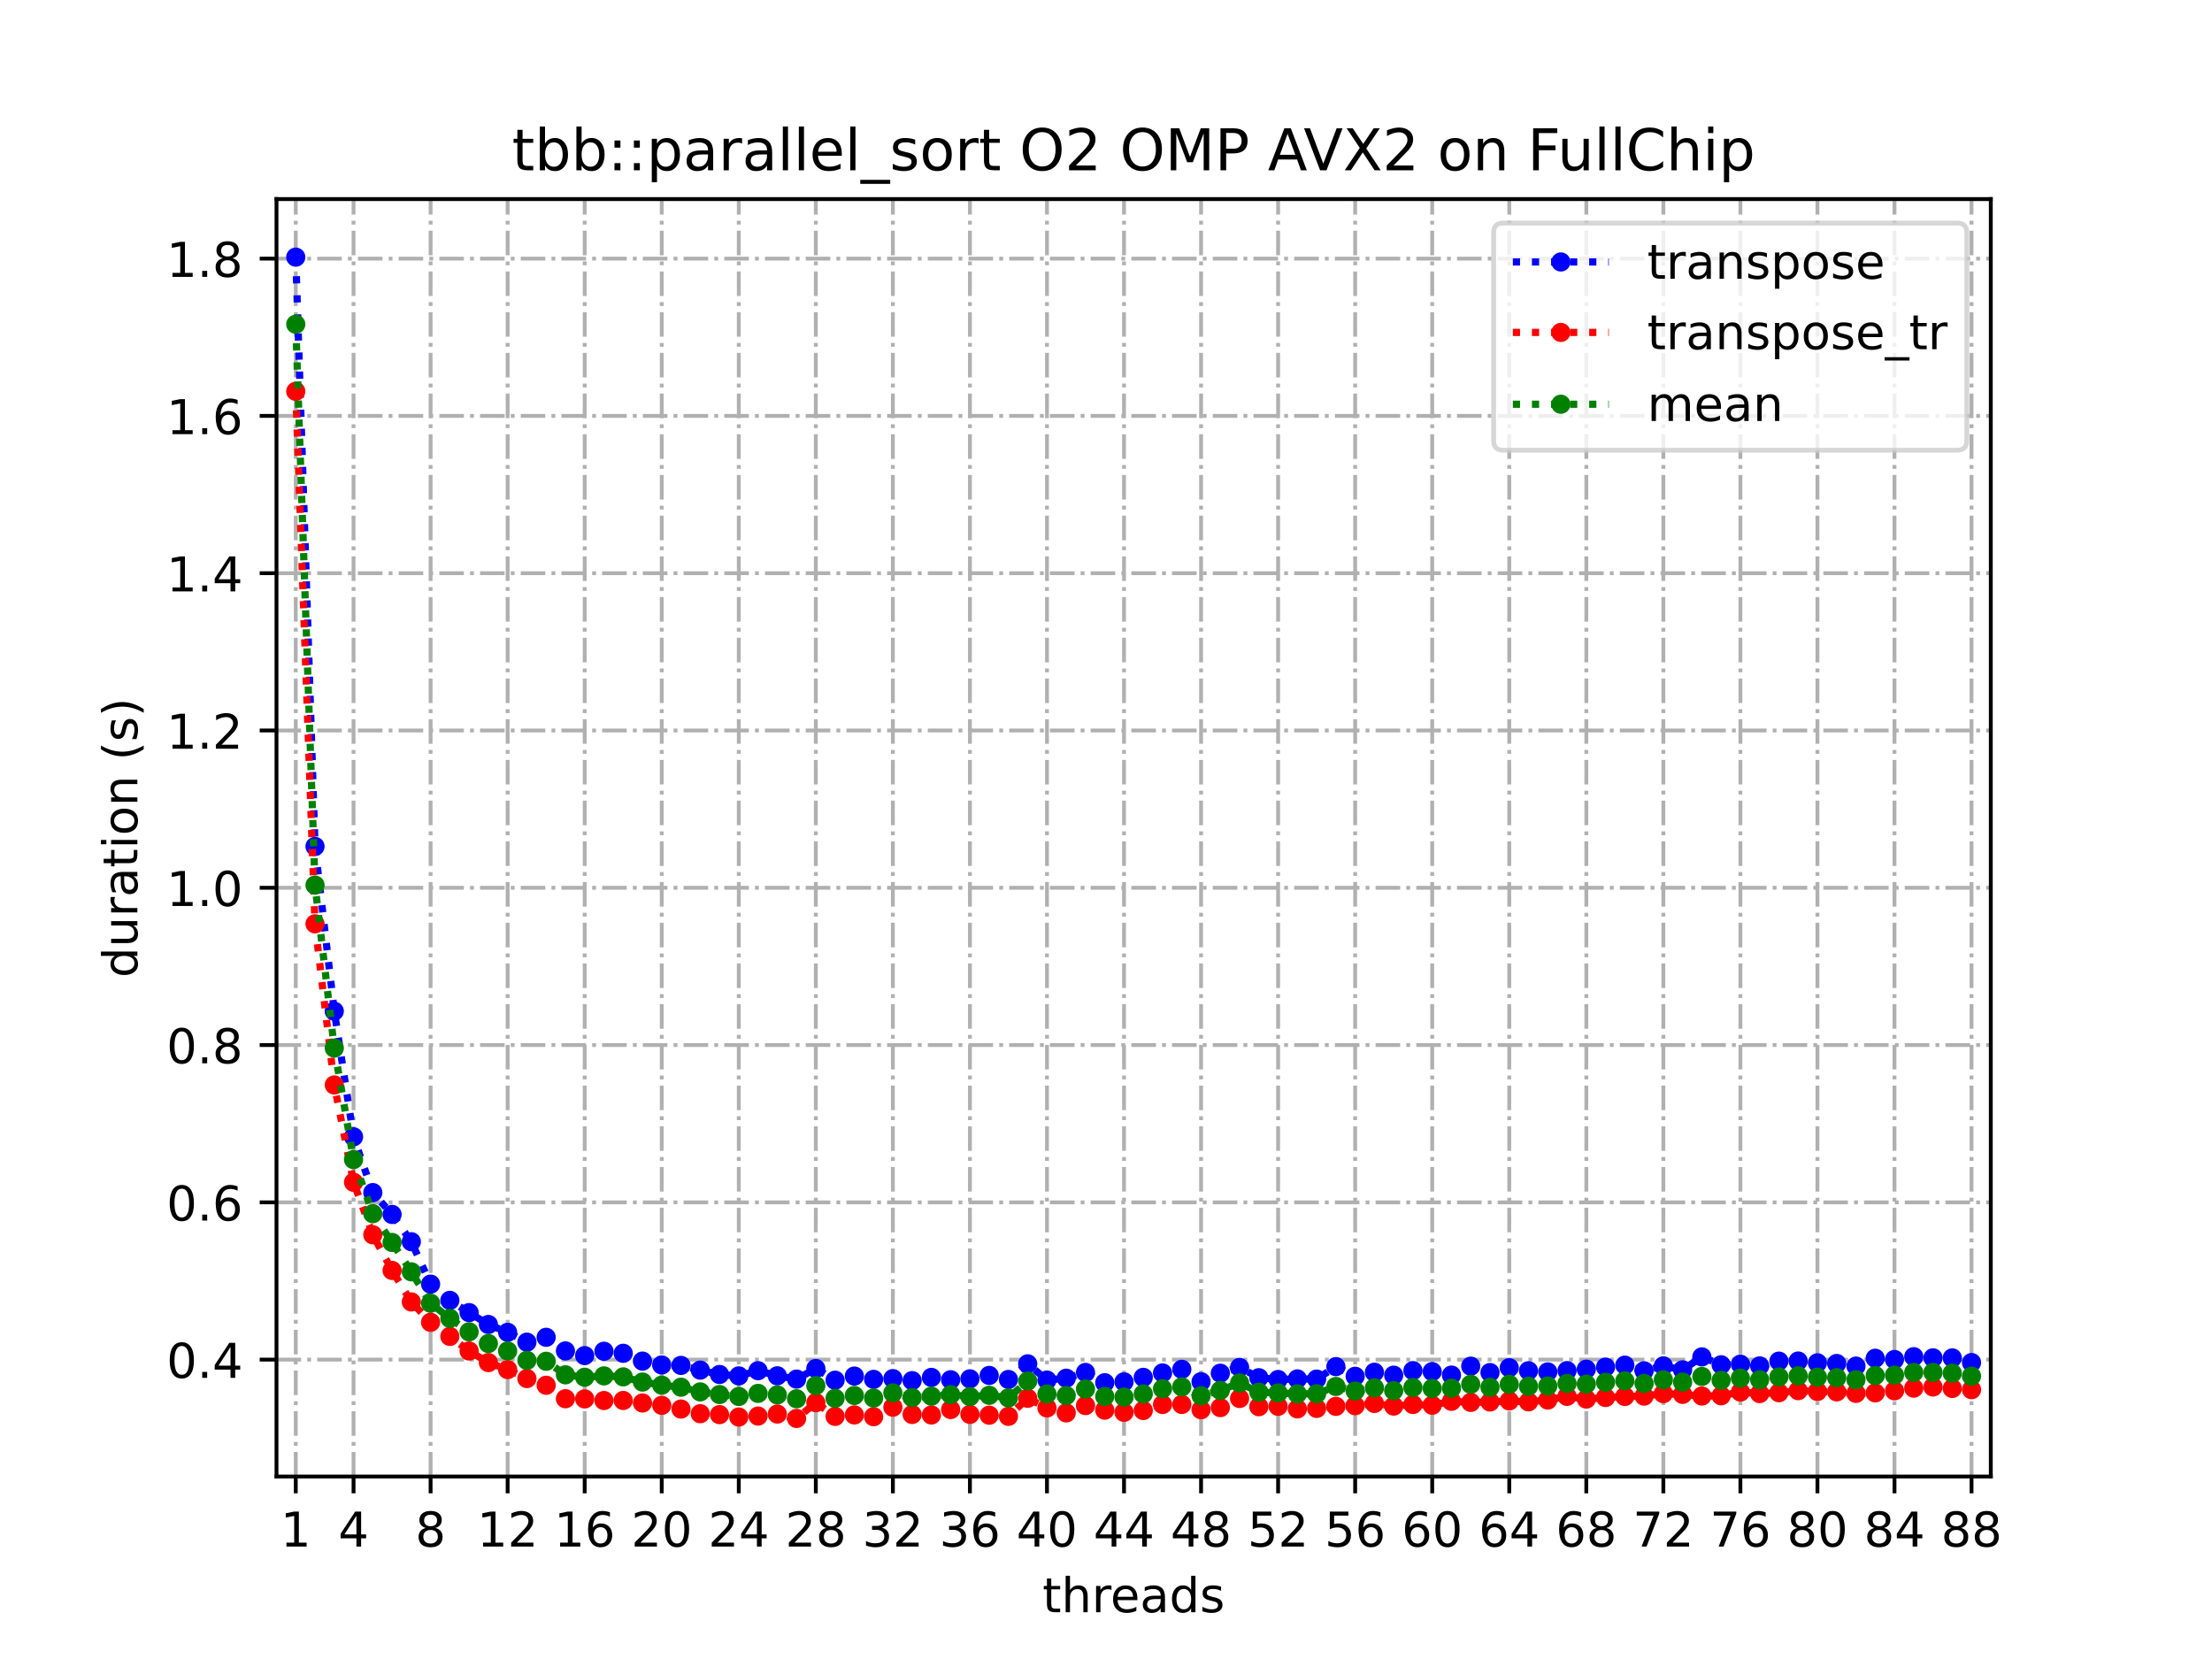 <?xml version="1.0" encoding="utf-8" standalone="no"?>
<!DOCTYPE svg PUBLIC "-//W3C//DTD SVG 1.1//EN"
  "http://www.w3.org/Graphics/SVG/1.1/DTD/svg11.dtd">
<!-- Created with matplotlib (https://matplotlib.org/) -->
<svg height="345.6pt" version="1.1" viewBox="0 0 460.8 345.6" width="460.8pt" xmlns="http://www.w3.org/2000/svg" xmlns:xlink="http://www.w3.org/1999/xlink">
 <defs>
  <style type="text/css">
*{stroke-linecap:butt;stroke-linejoin:round;}
  </style>
 </defs>
 <g id="figure_1">
  <g id="patch_1">
   <path d="M 0 345.6 
L 460.8 345.6 
L 460.8 0 
L 0 0 
z
" style="fill:#ffffff;"/>
  </g>
  <g id="axes_1">
   <g id="patch_2">
    <path d="M 57.6 307.584 
L 414.72 307.584 
L 414.72 41.472 
L 57.6 41.472 
z
" style="fill:#ffffff;"/>
   </g>
   <g id="matplotlib.axis_1">
    <g id="xtick_1">
     <g id="line2d_1">
      <path clip-path="url(#p8ab7ccae76)" d="M 61.613 307.584 
L 61.613 41.472 
" style="fill:none;stroke:#b0b0b0;stroke-dasharray:5.12,1.28,0.8,1.28;stroke-dashoffset:0;stroke-width:0.8;"/>
     </g>
     <g id="line2d_2">
      <defs>
       <path d="M 0 0 
L 0 3.5 
" id="m98c1ccb01a" style="stroke:#000000;stroke-width:0.8;"/>
      </defs>
      <g>
       <use style="stroke:#000000;stroke-width:0.8;" x="61.613" xlink:href="#m98c1ccb01a" y="307.584"/>
      </g>
     </g>
     <g id="text_1">
      <!-- 1 -->
      <defs>
       <path d="M 12.406 8.297 
L 28.516 8.297 
L 28.516 63.922 
L 10.984 60.406 
L 10.984 69.391 
L 28.422 72.906 
L 38.281 72.906 
L 38.281 8.297 
L 54.391 8.297 
L 54.391 0 
L 12.406 0 
z
" id="DejaVuSans-49"/>
      </defs>
      <g transform="translate(58.431 322.182)scale(0.1 -0.1)">
       <use xlink:href="#DejaVuSans-49"/>
      </g>
     </g>
    </g>
    <g id="xtick_2">
     <g id="line2d_3">
      <path clip-path="url(#p8ab7ccae76)" d="M 73.65 307.584 
L 73.65 41.472 
" style="fill:none;stroke:#b0b0b0;stroke-dasharray:5.12,1.28,0.8,1.28;stroke-dashoffset:0;stroke-width:0.8;"/>
     </g>
     <g id="line2d_4">
      <g>
       <use style="stroke:#000000;stroke-width:0.8;" x="73.65" xlink:href="#m98c1ccb01a" y="307.584"/>
      </g>
     </g>
     <g id="text_2">
      <!-- 4 -->
      <defs>
       <path d="M 37.797 64.312 
L 12.891 25.391 
L 37.797 25.391 
z
M 35.203 72.906 
L 47.609 72.906 
L 47.609 25.391 
L 58.016 25.391 
L 58.016 17.188 
L 47.609 17.188 
L 47.609 0 
L 37.797 0 
L 37.797 17.188 
L 4.891 17.188 
L 4.891 26.703 
z
" id="DejaVuSans-52"/>
      </defs>
      <g transform="translate(70.469 322.182)scale(0.1 -0.1)">
       <use xlink:href="#DejaVuSans-52"/>
      </g>
     </g>
    </g>
    <g id="xtick_3">
     <g id="line2d_5">
      <path clip-path="url(#p8ab7ccae76)" d="M 89.701 307.584 
L 89.701 41.472 
" style="fill:none;stroke:#b0b0b0;stroke-dasharray:5.12,1.28,0.8,1.28;stroke-dashoffset:0;stroke-width:0.8;"/>
     </g>
     <g id="line2d_6">
      <g>
       <use style="stroke:#000000;stroke-width:0.8;" x="89.701" xlink:href="#m98c1ccb01a" y="307.584"/>
      </g>
     </g>
     <g id="text_3">
      <!-- 8 -->
      <defs>
       <path d="M 31.781 34.625 
Q 24.75 34.625 20.719 30.859 
Q 16.703 27.094 16.703 20.516 
Q 16.703 13.922 20.719 10.156 
Q 24.75 6.391 31.781 6.391 
Q 38.812 6.391 42.859 10.172 
Q 46.922 13.969 46.922 20.516 
Q 46.922 27.094 42.891 30.859 
Q 38.875 34.625 31.781 34.625 
z
M 21.922 38.812 
Q 15.578 40.375 12.031 44.719 
Q 8.5 49.078 8.5 55.328 
Q 8.5 64.062 14.719 69.141 
Q 20.953 74.219 31.781 74.219 
Q 42.672 74.219 48.875 69.141 
Q 55.078 64.062 55.078 55.328 
Q 55.078 49.078 51.531 44.719 
Q 48 40.375 41.703 38.812 
Q 48.828 37.156 52.797 32.312 
Q 56.781 27.484 56.781 20.516 
Q 56.781 9.906 50.312 4.234 
Q 43.844 -1.422 31.781 -1.422 
Q 19.734 -1.422 13.25 4.234 
Q 6.781 9.906 6.781 20.516 
Q 6.781 27.484 10.781 32.312 
Q 14.797 37.156 21.922 38.812 
z
M 18.312 54.391 
Q 18.312 48.734 21.844 45.562 
Q 25.391 42.391 31.781 42.391 
Q 38.141 42.391 41.719 45.562 
Q 45.312 48.734 45.312 54.391 
Q 45.312 60.062 41.719 63.234 
Q 38.141 66.406 31.781 66.406 
Q 25.391 66.406 21.844 63.234 
Q 18.312 60.062 18.312 54.391 
z
" id="DejaVuSans-56"/>
      </defs>
      <g transform="translate(86.519 322.182)scale(0.1 -0.1)">
       <use xlink:href="#DejaVuSans-56"/>
      </g>
     </g>
    </g>
    <g id="xtick_4">
     <g id="line2d_7">
      <path clip-path="url(#p8ab7ccae76)" d="M 105.751 307.584 
L 105.751 41.472 
" style="fill:none;stroke:#b0b0b0;stroke-dasharray:5.12,1.28,0.8,1.28;stroke-dashoffset:0;stroke-width:0.8;"/>
     </g>
     <g id="line2d_8">
      <g>
       <use style="stroke:#000000;stroke-width:0.8;" x="105.751" xlink:href="#m98c1ccb01a" y="307.584"/>
      </g>
     </g>
     <g id="text_4">
      <!-- 12 -->
      <defs>
       <path d="M 19.188 8.297 
L 53.609 8.297 
L 53.609 0 
L 7.328 0 
L 7.328 8.297 
Q 12.938 14.109 22.625 23.891 
Q 32.328 33.688 34.812 36.531 
Q 39.547 41.844 41.422 45.531 
Q 43.312 49.219 43.312 52.781 
Q 43.312 58.594 39.234 62.25 
Q 35.156 65.922 28.609 65.922 
Q 23.969 65.922 18.812 64.312 
Q 13.672 62.703 7.812 59.422 
L 7.812 69.391 
Q 13.766 71.781 18.938 73 
Q 24.125 74.219 28.422 74.219 
Q 39.75 74.219 46.484 68.547 
Q 53.219 62.891 53.219 53.422 
Q 53.219 48.922 51.531 44.891 
Q 49.859 40.875 45.406 35.406 
Q 44.188 33.984 37.641 27.219 
Q 31.109 20.453 19.188 8.297 
z
" id="DejaVuSans-50"/>
      </defs>
      <g transform="translate(99.389 322.182)scale(0.1 -0.1)">
       <use xlink:href="#DejaVuSans-49"/>
       <use x="63.623" xlink:href="#DejaVuSans-50"/>
      </g>
     </g>
    </g>
    <g id="xtick_5">
     <g id="line2d_9">
      <path clip-path="url(#p8ab7ccae76)" d="M 121.801 307.584 
L 121.801 41.472 
" style="fill:none;stroke:#b0b0b0;stroke-dasharray:5.12,1.28,0.8,1.28;stroke-dashoffset:0;stroke-width:0.8;"/>
     </g>
     <g id="line2d_10">
      <g>
       <use style="stroke:#000000;stroke-width:0.8;" x="121.801" xlink:href="#m98c1ccb01a" y="307.584"/>
      </g>
     </g>
     <g id="text_5">
      <!-- 16 -->
      <defs>
       <path d="M 33.016 40.375 
Q 26.375 40.375 22.484 35.828 
Q 18.609 31.297 18.609 23.391 
Q 18.609 15.531 22.484 10.953 
Q 26.375 6.391 33.016 6.391 
Q 39.656 6.391 43.531 10.953 
Q 47.406 15.531 47.406 23.391 
Q 47.406 31.297 43.531 35.828 
Q 39.656 40.375 33.016 40.375 
z
M 52.594 71.297 
L 52.594 62.312 
Q 48.875 64.062 45.094 64.984 
Q 41.312 65.922 37.594 65.922 
Q 27.828 65.922 22.672 59.328 
Q 17.531 52.734 16.797 39.406 
Q 19.672 43.656 24.016 45.922 
Q 28.375 48.188 33.594 48.188 
Q 44.578 48.188 50.953 41.516 
Q 57.328 34.859 57.328 23.391 
Q 57.328 12.156 50.688 5.359 
Q 44.047 -1.422 33.016 -1.422 
Q 20.359 -1.422 13.672 8.266 
Q 6.984 17.969 6.984 36.375 
Q 6.984 53.656 15.188 63.938 
Q 23.391 74.219 37.203 74.219 
Q 40.922 74.219 44.703 73.484 
Q 48.484 72.75 52.594 71.297 
z
" id="DejaVuSans-54"/>
      </defs>
      <g transform="translate(115.439 322.182)scale(0.1 -0.1)">
       <use xlink:href="#DejaVuSans-49"/>
       <use x="63.623" xlink:href="#DejaVuSans-54"/>
      </g>
     </g>
    </g>
    <g id="xtick_6">
     <g id="line2d_11">
      <path clip-path="url(#p8ab7ccae76)" d="M 137.852 307.584 
L 137.852 41.472 
" style="fill:none;stroke:#b0b0b0;stroke-dasharray:5.12,1.28,0.8,1.28;stroke-dashoffset:0;stroke-width:0.8;"/>
     </g>
     <g id="line2d_12">
      <g>
       <use style="stroke:#000000;stroke-width:0.8;" x="137.852" xlink:href="#m98c1ccb01a" y="307.584"/>
      </g>
     </g>
     <g id="text_6">
      <!-- 20 -->
      <defs>
       <path d="M 31.781 66.406 
Q 24.172 66.406 20.328 58.906 
Q 16.5 51.422 16.5 36.375 
Q 16.5 21.391 20.328 13.891 
Q 24.172 6.391 31.781 6.391 
Q 39.453 6.391 43.281 13.891 
Q 47.125 21.391 47.125 36.375 
Q 47.125 51.422 43.281 58.906 
Q 39.453 66.406 31.781 66.406 
z
M 31.781 74.219 
Q 44.047 74.219 50.516 64.516 
Q 56.984 54.828 56.984 36.375 
Q 56.984 17.969 50.516 8.266 
Q 44.047 -1.422 31.781 -1.422 
Q 19.531 -1.422 13.062 8.266 
Q 6.594 17.969 6.594 36.375 
Q 6.594 54.828 13.062 64.516 
Q 19.531 74.219 31.781 74.219 
z
" id="DejaVuSans-48"/>
      </defs>
      <g transform="translate(131.489 322.182)scale(0.1 -0.1)">
       <use xlink:href="#DejaVuSans-50"/>
       <use x="63.623" xlink:href="#DejaVuSans-48"/>
      </g>
     </g>
    </g>
    <g id="xtick_7">
     <g id="line2d_13">
      <path clip-path="url(#p8ab7ccae76)" d="M 153.902 307.584 
L 153.902 41.472 
" style="fill:none;stroke:#b0b0b0;stroke-dasharray:5.12,1.28,0.8,1.28;stroke-dashoffset:0;stroke-width:0.8;"/>
     </g>
     <g id="line2d_14">
      <g>
       <use style="stroke:#000000;stroke-width:0.8;" x="153.902" xlink:href="#m98c1ccb01a" y="307.584"/>
      </g>
     </g>
     <g id="text_7">
      <!-- 24 -->
      <g transform="translate(147.54 322.182)scale(0.1 -0.1)">
       <use xlink:href="#DejaVuSans-50"/>
       <use x="63.623" xlink:href="#DejaVuSans-52"/>
      </g>
     </g>
    </g>
    <g id="xtick_8">
     <g id="line2d_15">
      <path clip-path="url(#p8ab7ccae76)" d="M 169.952 307.584 
L 169.952 41.472 
" style="fill:none;stroke:#b0b0b0;stroke-dasharray:5.12,1.28,0.8,1.28;stroke-dashoffset:0;stroke-width:0.8;"/>
     </g>
     <g id="line2d_16">
      <g>
       <use style="stroke:#000000;stroke-width:0.8;" x="169.952" xlink:href="#m98c1ccb01a" y="307.584"/>
      </g>
     </g>
     <g id="text_8">
      <!-- 28 -->
      <g transform="translate(163.59 322.182)scale(0.1 -0.1)">
       <use xlink:href="#DejaVuSans-50"/>
       <use x="63.623" xlink:href="#DejaVuSans-56"/>
      </g>
     </g>
    </g>
    <g id="xtick_9">
     <g id="line2d_17">
      <path clip-path="url(#p8ab7ccae76)" d="M 186.003 307.584 
L 186.003 41.472 
" style="fill:none;stroke:#b0b0b0;stroke-dasharray:5.12,1.28,0.8,1.28;stroke-dashoffset:0;stroke-width:0.8;"/>
     </g>
     <g id="line2d_18">
      <g>
       <use style="stroke:#000000;stroke-width:0.8;" x="186.003" xlink:href="#m98c1ccb01a" y="307.584"/>
      </g>
     </g>
     <g id="text_9">
      <!-- 32 -->
      <defs>
       <path d="M 40.578 39.312 
Q 47.656 37.797 51.625 33 
Q 55.609 28.219 55.609 21.188 
Q 55.609 10.406 48.188 4.484 
Q 40.766 -1.422 27.094 -1.422 
Q 22.516 -1.422 17.656 -0.516 
Q 12.797 0.391 7.625 2.203 
L 7.625 11.719 
Q 11.719 9.328 16.594 8.109 
Q 21.484 6.891 26.812 6.891 
Q 36.078 6.891 40.938 10.547 
Q 45.797 14.203 45.797 21.188 
Q 45.797 27.641 41.281 31.266 
Q 36.766 34.906 28.719 34.906 
L 20.219 34.906 
L 20.219 43.016 
L 29.109 43.016 
Q 36.375 43.016 40.234 45.922 
Q 44.094 48.828 44.094 54.297 
Q 44.094 59.906 40.109 62.906 
Q 36.141 65.922 28.719 65.922 
Q 24.656 65.922 20.016 65.031 
Q 15.375 64.156 9.812 62.312 
L 9.812 71.094 
Q 15.438 72.656 20.344 73.438 
Q 25.25 74.219 29.594 74.219 
Q 40.828 74.219 47.359 69.109 
Q 53.906 64.016 53.906 55.328 
Q 53.906 49.266 50.438 45.094 
Q 46.969 40.922 40.578 39.312 
z
" id="DejaVuSans-51"/>
      </defs>
      <g transform="translate(179.64 322.182)scale(0.1 -0.1)">
       <use xlink:href="#DejaVuSans-51"/>
       <use x="63.623" xlink:href="#DejaVuSans-50"/>
      </g>
     </g>
    </g>
    <g id="xtick_10">
     <g id="line2d_19">
      <path clip-path="url(#p8ab7ccae76)" d="M 202.053 307.584 
L 202.053 41.472 
" style="fill:none;stroke:#b0b0b0;stroke-dasharray:5.12,1.28,0.8,1.28;stroke-dashoffset:0;stroke-width:0.8;"/>
     </g>
     <g id="line2d_20">
      <g>
       <use style="stroke:#000000;stroke-width:0.8;" x="202.053" xlink:href="#m98c1ccb01a" y="307.584"/>
      </g>
     </g>
     <g id="text_10">
      <!-- 36 -->
      <g transform="translate(195.691 322.182)scale(0.1 -0.1)">
       <use xlink:href="#DejaVuSans-51"/>
       <use x="63.623" xlink:href="#DejaVuSans-54"/>
      </g>
     </g>
    </g>
    <g id="xtick_11">
     <g id="line2d_21">
      <path clip-path="url(#p8ab7ccae76)" d="M 218.103 307.584 
L 218.103 41.472 
" style="fill:none;stroke:#b0b0b0;stroke-dasharray:5.12,1.28,0.8,1.28;stroke-dashoffset:0;stroke-width:0.8;"/>
     </g>
     <g id="line2d_22">
      <g>
       <use style="stroke:#000000;stroke-width:0.8;" x="218.103" xlink:href="#m98c1ccb01a" y="307.584"/>
      </g>
     </g>
     <g id="text_11">
      <!-- 40 -->
      <g transform="translate(211.741 322.182)scale(0.1 -0.1)">
       <use xlink:href="#DejaVuSans-52"/>
       <use x="63.623" xlink:href="#DejaVuSans-48"/>
      </g>
     </g>
    </g>
    <g id="xtick_12">
     <g id="line2d_23">
      <path clip-path="url(#p8ab7ccae76)" d="M 234.154 307.584 
L 234.154 41.472 
" style="fill:none;stroke:#b0b0b0;stroke-dasharray:5.12,1.28,0.8,1.28;stroke-dashoffset:0;stroke-width:0.8;"/>
     </g>
     <g id="line2d_24">
      <g>
       <use style="stroke:#000000;stroke-width:0.8;" x="234.154" xlink:href="#m98c1ccb01a" y="307.584"/>
      </g>
     </g>
     <g id="text_12">
      <!-- 44 -->
      <g transform="translate(227.791 322.182)scale(0.1 -0.1)">
       <use xlink:href="#DejaVuSans-52"/>
       <use x="63.623" xlink:href="#DejaVuSans-52"/>
      </g>
     </g>
    </g>
    <g id="xtick_13">
     <g id="line2d_25">
      <path clip-path="url(#p8ab7ccae76)" d="M 250.204 307.584 
L 250.204 41.472 
" style="fill:none;stroke:#b0b0b0;stroke-dasharray:5.12,1.28,0.8,1.28;stroke-dashoffset:0;stroke-width:0.8;"/>
     </g>
     <g id="line2d_26">
      <g>
       <use style="stroke:#000000;stroke-width:0.8;" x="250.204" xlink:href="#m98c1ccb01a" y="307.584"/>
      </g>
     </g>
     <g id="text_13">
      <!-- 48 -->
      <g transform="translate(243.842 322.182)scale(0.1 -0.1)">
       <use xlink:href="#DejaVuSans-52"/>
       <use x="63.623" xlink:href="#DejaVuSans-56"/>
      </g>
     </g>
    </g>
    <g id="xtick_14">
     <g id="line2d_27">
      <path clip-path="url(#p8ab7ccae76)" d="M 266.254 307.584 
L 266.254 41.472 
" style="fill:none;stroke:#b0b0b0;stroke-dasharray:5.12,1.28,0.8,1.28;stroke-dashoffset:0;stroke-width:0.8;"/>
     </g>
     <g id="line2d_28">
      <g>
       <use style="stroke:#000000;stroke-width:0.8;" x="266.254" xlink:href="#m98c1ccb01a" y="307.584"/>
      </g>
     </g>
     <g id="text_14">
      <!-- 52 -->
      <defs>
       <path d="M 10.797 72.906 
L 49.516 72.906 
L 49.516 64.594 
L 19.828 64.594 
L 19.828 46.734 
Q 21.969 47.469 24.109 47.828 
Q 26.266 48.188 28.422 48.188 
Q 40.625 48.188 47.75 41.5 
Q 54.891 34.812 54.891 23.391 
Q 54.891 11.625 47.562 5.094 
Q 40.234 -1.422 26.906 -1.422 
Q 22.312 -1.422 17.547 -0.641 
Q 12.797 0.141 7.719 1.703 
L 7.719 11.625 
Q 12.109 9.234 16.797 8.062 
Q 21.484 6.891 26.703 6.891 
Q 35.156 6.891 40.078 11.328 
Q 45.016 15.766 45.016 23.391 
Q 45.016 31 40.078 35.438 
Q 35.156 39.891 26.703 39.891 
Q 22.75 39.891 18.812 39.016 
Q 14.891 38.141 10.797 36.281 
z
" id="DejaVuSans-53"/>
      </defs>
      <g transform="translate(259.892 322.182)scale(0.1 -0.1)">
       <use xlink:href="#DejaVuSans-53"/>
       <use x="63.623" xlink:href="#DejaVuSans-50"/>
      </g>
     </g>
    </g>
    <g id="xtick_15">
     <g id="line2d_29">
      <path clip-path="url(#p8ab7ccae76)" d="M 282.305 307.584 
L 282.305 41.472 
" style="fill:none;stroke:#b0b0b0;stroke-dasharray:5.12,1.28,0.8,1.28;stroke-dashoffset:0;stroke-width:0.8;"/>
     </g>
     <g id="line2d_30">
      <g>
       <use style="stroke:#000000;stroke-width:0.8;" x="282.305" xlink:href="#m98c1ccb01a" y="307.584"/>
      </g>
     </g>
     <g id="text_15">
      <!-- 56 -->
      <g transform="translate(275.942 322.182)scale(0.1 -0.1)">
       <use xlink:href="#DejaVuSans-53"/>
       <use x="63.623" xlink:href="#DejaVuSans-54"/>
      </g>
     </g>
    </g>
    <g id="xtick_16">
     <g id="line2d_31">
      <path clip-path="url(#p8ab7ccae76)" d="M 298.355 307.584 
L 298.355 41.472 
" style="fill:none;stroke:#b0b0b0;stroke-dasharray:5.12,1.28,0.8,1.28;stroke-dashoffset:0;stroke-width:0.8;"/>
     </g>
     <g id="line2d_32">
      <g>
       <use style="stroke:#000000;stroke-width:0.8;" x="298.355" xlink:href="#m98c1ccb01a" y="307.584"/>
      </g>
     </g>
     <g id="text_16">
      <!-- 60 -->
      <g transform="translate(291.993 322.182)scale(0.1 -0.1)">
       <use xlink:href="#DejaVuSans-54"/>
       <use x="63.623" xlink:href="#DejaVuSans-48"/>
      </g>
     </g>
    </g>
    <g id="xtick_17">
     <g id="line2d_33">
      <path clip-path="url(#p8ab7ccae76)" d="M 314.405 307.584 
L 314.405 41.472 
" style="fill:none;stroke:#b0b0b0;stroke-dasharray:5.12,1.28,0.8,1.28;stroke-dashoffset:0;stroke-width:0.8;"/>
     </g>
     <g id="line2d_34">
      <g>
       <use style="stroke:#000000;stroke-width:0.8;" x="314.405" xlink:href="#m98c1ccb01a" y="307.584"/>
      </g>
     </g>
     <g id="text_17">
      <!-- 64 -->
      <g transform="translate(308.043 322.182)scale(0.1 -0.1)">
       <use xlink:href="#DejaVuSans-54"/>
       <use x="63.623" xlink:href="#DejaVuSans-52"/>
      </g>
     </g>
    </g>
    <g id="xtick_18">
     <g id="line2d_35">
      <path clip-path="url(#p8ab7ccae76)" d="M 330.456 307.584 
L 330.456 41.472 
" style="fill:none;stroke:#b0b0b0;stroke-dasharray:5.12,1.28,0.8,1.28;stroke-dashoffset:0;stroke-width:0.8;"/>
     </g>
     <g id="line2d_36">
      <g>
       <use style="stroke:#000000;stroke-width:0.8;" x="330.456" xlink:href="#m98c1ccb01a" y="307.584"/>
      </g>
     </g>
     <g id="text_18">
      <!-- 68 -->
      <g transform="translate(324.093 322.182)scale(0.1 -0.1)">
       <use xlink:href="#DejaVuSans-54"/>
       <use x="63.623" xlink:href="#DejaVuSans-56"/>
      </g>
     </g>
    </g>
    <g id="xtick_19">
     <g id="line2d_37">
      <path clip-path="url(#p8ab7ccae76)" d="M 346.506 307.584 
L 346.506 41.472 
" style="fill:none;stroke:#b0b0b0;stroke-dasharray:5.12,1.28,0.8,1.28;stroke-dashoffset:0;stroke-width:0.8;"/>
     </g>
     <g id="line2d_38">
      <g>
       <use style="stroke:#000000;stroke-width:0.8;" x="346.506" xlink:href="#m98c1ccb01a" y="307.584"/>
      </g>
     </g>
     <g id="text_19">
      <!-- 72 -->
      <defs>
       <path d="M 8.203 72.906 
L 55.078 72.906 
L 55.078 68.703 
L 28.609 0 
L 18.312 0 
L 43.219 64.594 
L 8.203 64.594 
z
" id="DejaVuSans-55"/>
      </defs>
      <g transform="translate(340.144 322.182)scale(0.1 -0.1)">
       <use xlink:href="#DejaVuSans-55"/>
       <use x="63.623" xlink:href="#DejaVuSans-50"/>
      </g>
     </g>
    </g>
    <g id="xtick_20">
     <g id="line2d_39">
      <path clip-path="url(#p8ab7ccae76)" d="M 362.556 307.584 
L 362.556 41.472 
" style="fill:none;stroke:#b0b0b0;stroke-dasharray:5.12,1.28,0.8,1.28;stroke-dashoffset:0;stroke-width:0.8;"/>
     </g>
     <g id="line2d_40">
      <g>
       <use style="stroke:#000000;stroke-width:0.8;" x="362.556" xlink:href="#m98c1ccb01a" y="307.584"/>
      </g>
     </g>
     <g id="text_20">
      <!-- 76 -->
      <g transform="translate(356.194 322.182)scale(0.1 -0.1)">
       <use xlink:href="#DejaVuSans-55"/>
       <use x="63.623" xlink:href="#DejaVuSans-54"/>
      </g>
     </g>
    </g>
    <g id="xtick_21">
     <g id="line2d_41">
      <path clip-path="url(#p8ab7ccae76)" d="M 378.607 307.584 
L 378.607 41.472 
" style="fill:none;stroke:#b0b0b0;stroke-dasharray:5.12,1.28,0.8,1.28;stroke-dashoffset:0;stroke-width:0.8;"/>
     </g>
     <g id="line2d_42">
      <g>
       <use style="stroke:#000000;stroke-width:0.8;" x="378.607" xlink:href="#m98c1ccb01a" y="307.584"/>
      </g>
     </g>
     <g id="text_21">
      <!-- 80 -->
      <g transform="translate(372.244 322.182)scale(0.1 -0.1)">
       <use xlink:href="#DejaVuSans-56"/>
       <use x="63.623" xlink:href="#DejaVuSans-48"/>
      </g>
     </g>
    </g>
    <g id="xtick_22">
     <g id="line2d_43">
      <path clip-path="url(#p8ab7ccae76)" d="M 394.657 307.584 
L 394.657 41.472 
" style="fill:none;stroke:#b0b0b0;stroke-dasharray:5.12,1.28,0.8,1.28;stroke-dashoffset:0;stroke-width:0.8;"/>
     </g>
     <g id="line2d_44">
      <g>
       <use style="stroke:#000000;stroke-width:0.8;" x="394.657" xlink:href="#m98c1ccb01a" y="307.584"/>
      </g>
     </g>
     <g id="text_22">
      <!-- 84 -->
      <g transform="translate(388.295 322.182)scale(0.1 -0.1)">
       <use xlink:href="#DejaVuSans-56"/>
       <use x="63.623" xlink:href="#DejaVuSans-52"/>
      </g>
     </g>
    </g>
    <g id="xtick_23">
     <g id="line2d_45">
      <path clip-path="url(#p8ab7ccae76)" d="M 410.707 307.584 
L 410.707 41.472 
" style="fill:none;stroke:#b0b0b0;stroke-dasharray:5.12,1.28,0.8,1.28;stroke-dashoffset:0;stroke-width:0.8;"/>
     </g>
     <g id="line2d_46">
      <g>
       <use style="stroke:#000000;stroke-width:0.8;" x="410.707" xlink:href="#m98c1ccb01a" y="307.584"/>
      </g>
     </g>
     <g id="text_23">
      <!-- 88 -->
      <g transform="translate(404.345 322.182)scale(0.1 -0.1)">
       <use xlink:href="#DejaVuSans-56"/>
       <use x="63.623" xlink:href="#DejaVuSans-56"/>
      </g>
     </g>
    </g>
    <g id="text_24">
     <!-- threads -->
     <defs>
      <path d="M 18.312 70.219 
L 18.312 54.688 
L 36.812 54.688 
L 36.812 47.703 
L 18.312 47.703 
L 18.312 18.016 
Q 18.312 11.328 20.141 9.422 
Q 21.969 7.516 27.594 7.516 
L 36.812 7.516 
L 36.812 0 
L 27.594 0 
Q 17.188 0 13.234 3.875 
Q 9.281 7.766 9.281 18.016 
L 9.281 47.703 
L 2.688 47.703 
L 2.688 54.688 
L 9.281 54.688 
L 9.281 70.219 
z
" id="DejaVuSans-116"/>
      <path d="M 54.891 33.016 
L 54.891 0 
L 45.906 0 
L 45.906 32.719 
Q 45.906 40.484 42.875 44.328 
Q 39.844 48.188 33.797 48.188 
Q 26.516 48.188 22.312 43.547 
Q 18.109 38.922 18.109 30.906 
L 18.109 0 
L 9.078 0 
L 9.078 75.984 
L 18.109 75.984 
L 18.109 46.188 
Q 21.344 51.125 25.703 53.562 
Q 30.078 56 35.797 56 
Q 45.219 56 50.047 50.172 
Q 54.891 44.344 54.891 33.016 
z
" id="DejaVuSans-104"/>
      <path d="M 41.109 46.297 
Q 39.594 47.172 37.812 47.578 
Q 36.031 48 33.891 48 
Q 26.266 48 22.188 43.047 
Q 18.109 38.094 18.109 28.812 
L 18.109 0 
L 9.078 0 
L 9.078 54.688 
L 18.109 54.688 
L 18.109 46.188 
Q 20.953 51.172 25.484 53.578 
Q 30.031 56 36.531 56 
Q 37.453 56 38.578 55.875 
Q 39.703 55.766 41.062 55.516 
z
" id="DejaVuSans-114"/>
      <path d="M 56.203 29.594 
L 56.203 25.203 
L 14.891 25.203 
Q 15.484 15.922 20.484 11.062 
Q 25.484 6.203 34.422 6.203 
Q 39.594 6.203 44.453 7.469 
Q 49.312 8.734 54.109 11.281 
L 54.109 2.781 
Q 49.266 0.734 44.188 -0.344 
Q 39.109 -1.422 33.891 -1.422 
Q 20.797 -1.422 13.156 6.188 
Q 5.516 13.812 5.516 26.812 
Q 5.516 40.234 12.766 48.109 
Q 20.016 56 32.328 56 
Q 43.359 56 49.781 48.891 
Q 56.203 41.797 56.203 29.594 
z
M 47.219 32.234 
Q 47.125 39.594 43.094 43.984 
Q 39.062 48.391 32.422 48.391 
Q 24.906 48.391 20.391 44.141 
Q 15.875 39.891 15.188 32.172 
z
" id="DejaVuSans-101"/>
      <path d="M 34.281 27.484 
Q 23.391 27.484 19.188 25 
Q 14.984 22.516 14.984 16.5 
Q 14.984 11.719 18.141 8.906 
Q 21.297 6.109 26.703 6.109 
Q 34.188 6.109 38.703 11.406 
Q 43.219 16.703 43.219 25.484 
L 43.219 27.484 
z
M 52.203 31.203 
L 52.203 0 
L 43.219 0 
L 43.219 8.297 
Q 40.141 3.328 35.547 0.953 
Q 30.953 -1.422 24.312 -1.422 
Q 15.922 -1.422 10.953 3.297 
Q 6 8.016 6 15.922 
Q 6 25.141 12.172 29.828 
Q 18.359 34.516 30.609 34.516 
L 43.219 34.516 
L 43.219 35.406 
Q 43.219 41.609 39.141 45 
Q 35.062 48.391 27.688 48.391 
Q 23 48.391 18.547 47.266 
Q 14.109 46.141 10.016 43.891 
L 10.016 52.203 
Q 14.938 54.109 19.578 55.047 
Q 24.219 56 28.609 56 
Q 40.484 56 46.344 49.844 
Q 52.203 43.703 52.203 31.203 
z
" id="DejaVuSans-97"/>
      <path d="M 45.406 46.391 
L 45.406 75.984 
L 54.391 75.984 
L 54.391 0 
L 45.406 0 
L 45.406 8.203 
Q 42.578 3.328 38.25 0.953 
Q 33.938 -1.422 27.875 -1.422 
Q 17.969 -1.422 11.734 6.484 
Q 5.516 14.406 5.516 27.297 
Q 5.516 40.188 11.734 48.094 
Q 17.969 56 27.875 56 
Q 33.938 56 38.25 53.625 
Q 42.578 51.266 45.406 46.391 
z
M 14.797 27.297 
Q 14.797 17.391 18.875 11.75 
Q 22.953 6.109 30.078 6.109 
Q 37.203 6.109 41.297 11.75 
Q 45.406 17.391 45.406 27.297 
Q 45.406 37.203 41.297 42.844 
Q 37.203 48.484 30.078 48.484 
Q 22.953 48.484 18.875 42.844 
Q 14.797 37.203 14.797 27.297 
z
" id="DejaVuSans-100"/>
      <path d="M 44.281 53.078 
L 44.281 44.578 
Q 40.484 46.531 36.375 47.5 
Q 32.281 48.484 27.875 48.484 
Q 21.188 48.484 17.844 46.438 
Q 14.5 44.391 14.5 40.281 
Q 14.5 37.156 16.891 35.375 
Q 19.281 33.594 26.516 31.984 
L 29.594 31.297 
Q 39.156 29.25 43.188 25.516 
Q 47.219 21.781 47.219 15.094 
Q 47.219 7.469 41.188 3.016 
Q 35.156 -1.422 24.609 -1.422 
Q 20.219 -1.422 15.453 -0.562 
Q 10.688 0.297 5.422 2 
L 5.422 11.281 
Q 10.406 8.688 15.234 7.391 
Q 20.062 6.109 24.812 6.109 
Q 31.156 6.109 34.562 8.281 
Q 37.984 10.453 37.984 14.406 
Q 37.984 18.062 35.516 20.016 
Q 33.062 21.969 24.703 23.781 
L 21.578 24.516 
Q 13.234 26.266 9.516 29.906 
Q 5.812 33.547 5.812 39.891 
Q 5.812 47.609 11.281 51.797 
Q 16.75 56 26.812 56 
Q 31.781 56 36.172 55.266 
Q 40.578 54.547 44.281 53.078 
z
" id="DejaVuSans-115"/>
     </defs>
     <g transform="translate(217.169 335.861)scale(0.1 -0.1)">
      <use xlink:href="#DejaVuSans-116"/>
      <use x="39.209" xlink:href="#DejaVuSans-104"/>
      <use x="102.588" xlink:href="#DejaVuSans-114"/>
      <use x="141.451" xlink:href="#DejaVuSans-101"/>
      <use x="202.975" xlink:href="#DejaVuSans-97"/>
      <use x="264.254" xlink:href="#DejaVuSans-100"/>
      <use x="327.73" xlink:href="#DejaVuSans-115"/>
     </g>
    </g>
   </g>
   <g id="matplotlib.axis_2">
    <g id="ytick_1">
     <g id="line2d_47">
      <path clip-path="url(#p8ab7ccae76)" d="M 57.6 283.234 
L 414.72 283.234 
" style="fill:none;stroke:#b0b0b0;stroke-dasharray:5.12,1.28,0.8,1.28;stroke-dashoffset:0;stroke-width:0.8;"/>
     </g>
     <g id="line2d_48">
      <defs>
       <path d="M 0 0 
L -3.5 0 
" id="mf364b2798b" style="stroke:#000000;stroke-width:0.8;"/>
      </defs>
      <g>
       <use style="stroke:#000000;stroke-width:0.8;" x="57.6" xlink:href="#mf364b2798b" y="283.234"/>
      </g>
     </g>
     <g id="text_25">
      <!-- 0.4 -->
      <defs>
       <path d="M 10.688 12.406 
L 21 12.406 
L 21 0 
L 10.688 0 
z
" id="DejaVuSans-46"/>
      </defs>
      <g transform="translate(34.697 287.033)scale(0.1 -0.1)">
       <use xlink:href="#DejaVuSans-48"/>
       <use x="63.623" xlink:href="#DejaVuSans-46"/>
       <use x="95.41" xlink:href="#DejaVuSans-52"/>
      </g>
     </g>
    </g>
    <g id="ytick_2">
     <g id="line2d_49">
      <path clip-path="url(#p8ab7ccae76)" d="M 57.6 250.468 
L 414.72 250.468 
" style="fill:none;stroke:#b0b0b0;stroke-dasharray:5.12,1.28,0.8,1.28;stroke-dashoffset:0;stroke-width:0.8;"/>
     </g>
     <g id="line2d_50">
      <g>
       <use style="stroke:#000000;stroke-width:0.8;" x="57.6" xlink:href="#mf364b2798b" y="250.468"/>
      </g>
     </g>
     <g id="text_26">
      <!-- 0.6 -->
      <g transform="translate(34.697 254.268)scale(0.1 -0.1)">
       <use xlink:href="#DejaVuSans-48"/>
       <use x="63.623" xlink:href="#DejaVuSans-46"/>
       <use x="95.41" xlink:href="#DejaVuSans-54"/>
      </g>
     </g>
    </g>
    <g id="ytick_3">
     <g id="line2d_51">
      <path clip-path="url(#p8ab7ccae76)" d="M 57.6 217.703 
L 414.72 217.703 
" style="fill:none;stroke:#b0b0b0;stroke-dasharray:5.12,1.28,0.8,1.28;stroke-dashoffset:0;stroke-width:0.8;"/>
     </g>
     <g id="line2d_52">
      <g>
       <use style="stroke:#000000;stroke-width:0.8;" x="57.6" xlink:href="#mf364b2798b" y="217.703"/>
      </g>
     </g>
     <g id="text_27">
      <!-- 0.8 -->
      <g transform="translate(34.697 221.502)scale(0.1 -0.1)">
       <use xlink:href="#DejaVuSans-48"/>
       <use x="63.623" xlink:href="#DejaVuSans-46"/>
       <use x="95.41" xlink:href="#DejaVuSans-56"/>
      </g>
     </g>
    </g>
    <g id="ytick_4">
     <g id="line2d_53">
      <path clip-path="url(#p8ab7ccae76)" d="M 57.6 184.937 
L 414.72 184.937 
" style="fill:none;stroke:#b0b0b0;stroke-dasharray:5.12,1.28,0.8,1.28;stroke-dashoffset:0;stroke-width:0.8;"/>
     </g>
     <g id="line2d_54">
      <g>
       <use style="stroke:#000000;stroke-width:0.8;" x="57.6" xlink:href="#mf364b2798b" y="184.937"/>
      </g>
     </g>
     <g id="text_28">
      <!-- 1.0 -->
      <g transform="translate(34.697 188.736)scale(0.1 -0.1)">
       <use xlink:href="#DejaVuSans-49"/>
       <use x="63.623" xlink:href="#DejaVuSans-46"/>
       <use x="95.41" xlink:href="#DejaVuSans-48"/>
      </g>
     </g>
    </g>
    <g id="ytick_5">
     <g id="line2d_55">
      <path clip-path="url(#p8ab7ccae76)" d="M 57.6 152.172 
L 414.72 152.172 
" style="fill:none;stroke:#b0b0b0;stroke-dasharray:5.12,1.28,0.8,1.28;stroke-dashoffset:0;stroke-width:0.8;"/>
     </g>
     <g id="line2d_56">
      <g>
       <use style="stroke:#000000;stroke-width:0.8;" x="57.6" xlink:href="#mf364b2798b" y="152.172"/>
      </g>
     </g>
     <g id="text_29">
      <!-- 1.2 -->
      <g transform="translate(34.697 155.971)scale(0.1 -0.1)">
       <use xlink:href="#DejaVuSans-49"/>
       <use x="63.623" xlink:href="#DejaVuSans-46"/>
       <use x="95.41" xlink:href="#DejaVuSans-50"/>
      </g>
     </g>
    </g>
    <g id="ytick_6">
     <g id="line2d_57">
      <path clip-path="url(#p8ab7ccae76)" d="M 57.6 119.406 
L 414.72 119.406 
" style="fill:none;stroke:#b0b0b0;stroke-dasharray:5.12,1.28,0.8,1.28;stroke-dashoffset:0;stroke-width:0.8;"/>
     </g>
     <g id="line2d_58">
      <g>
       <use style="stroke:#000000;stroke-width:0.8;" x="57.6" xlink:href="#mf364b2798b" y="119.406"/>
      </g>
     </g>
     <g id="text_30">
      <!-- 1.4 -->
      <g transform="translate(34.697 123.205)scale(0.1 -0.1)">
       <use xlink:href="#DejaVuSans-49"/>
       <use x="63.623" xlink:href="#DejaVuSans-46"/>
       <use x="95.41" xlink:href="#DejaVuSans-52"/>
      </g>
     </g>
    </g>
    <g id="ytick_7">
     <g id="line2d_59">
      <path clip-path="url(#p8ab7ccae76)" d="M 57.6 86.64 
L 414.72 86.64 
" style="fill:none;stroke:#b0b0b0;stroke-dasharray:5.12,1.28,0.8,1.28;stroke-dashoffset:0;stroke-width:0.8;"/>
     </g>
     <g id="line2d_60">
      <g>
       <use style="stroke:#000000;stroke-width:0.8;" x="57.6" xlink:href="#mf364b2798b" y="86.64"/>
      </g>
     </g>
     <g id="text_31">
      <!-- 1.6 -->
      <g transform="translate(34.697 90.44)scale(0.1 -0.1)">
       <use xlink:href="#DejaVuSans-49"/>
       <use x="63.623" xlink:href="#DejaVuSans-46"/>
       <use x="95.41" xlink:href="#DejaVuSans-54"/>
      </g>
     </g>
    </g>
    <g id="ytick_8">
     <g id="line2d_61">
      <path clip-path="url(#p8ab7ccae76)" d="M 57.6 53.875 
L 414.72 53.875 
" style="fill:none;stroke:#b0b0b0;stroke-dasharray:5.12,1.28,0.8,1.28;stroke-dashoffset:0;stroke-width:0.8;"/>
     </g>
     <g id="line2d_62">
      <g>
       <use style="stroke:#000000;stroke-width:0.8;" x="57.6" xlink:href="#mf364b2798b" y="53.875"/>
      </g>
     </g>
     <g id="text_32">
      <!-- 1.8 -->
      <g transform="translate(34.697 57.674)scale(0.1 -0.1)">
       <use xlink:href="#DejaVuSans-49"/>
       <use x="63.623" xlink:href="#DejaVuSans-46"/>
       <use x="95.41" xlink:href="#DejaVuSans-56"/>
      </g>
     </g>
    </g>
    <g id="text_33">
     <!-- duration (s) -->
     <defs>
      <path d="M 8.5 21.578 
L 8.5 54.688 
L 17.484 54.688 
L 17.484 21.922 
Q 17.484 14.156 20.5 10.266 
Q 23.531 6.391 29.594 6.391 
Q 36.859 6.391 41.078 11.031 
Q 45.312 15.672 45.312 23.688 
L 45.312 54.688 
L 54.297 54.688 
L 54.297 0 
L 45.312 0 
L 45.312 8.406 
Q 42.047 3.422 37.719 1 
Q 33.406 -1.422 27.688 -1.422 
Q 18.266 -1.422 13.375 4.438 
Q 8.5 10.297 8.5 21.578 
z
M 31.109 56 
z
" id="DejaVuSans-117"/>
      <path d="M 9.422 54.688 
L 18.406 54.688 
L 18.406 0 
L 9.422 0 
z
M 9.422 75.984 
L 18.406 75.984 
L 18.406 64.594 
L 9.422 64.594 
z
" id="DejaVuSans-105"/>
      <path d="M 30.609 48.391 
Q 23.391 48.391 19.188 42.75 
Q 14.984 37.109 14.984 27.297 
Q 14.984 17.484 19.156 11.844 
Q 23.344 6.203 30.609 6.203 
Q 37.797 6.203 41.984 11.859 
Q 46.188 17.531 46.188 27.297 
Q 46.188 37.016 41.984 42.703 
Q 37.797 48.391 30.609 48.391 
z
M 30.609 56 
Q 42.328 56 49.016 48.375 
Q 55.719 40.766 55.719 27.297 
Q 55.719 13.875 49.016 6.219 
Q 42.328 -1.422 30.609 -1.422 
Q 18.844 -1.422 12.172 6.219 
Q 5.516 13.875 5.516 27.297 
Q 5.516 40.766 12.172 48.375 
Q 18.844 56 30.609 56 
z
" id="DejaVuSans-111"/>
      <path d="M 54.891 33.016 
L 54.891 0 
L 45.906 0 
L 45.906 32.719 
Q 45.906 40.484 42.875 44.328 
Q 39.844 48.188 33.797 48.188 
Q 26.516 48.188 22.312 43.547 
Q 18.109 38.922 18.109 30.906 
L 18.109 0 
L 9.078 0 
L 9.078 54.688 
L 18.109 54.688 
L 18.109 46.188 
Q 21.344 51.125 25.703 53.562 
Q 30.078 56 35.797 56 
Q 45.219 56 50.047 50.172 
Q 54.891 44.344 54.891 33.016 
z
" id="DejaVuSans-110"/>
      <path id="DejaVuSans-32"/>
      <path d="M 31 75.875 
Q 24.469 64.656 21.281 53.656 
Q 18.109 42.672 18.109 31.391 
Q 18.109 20.125 21.312 9.062 
Q 24.516 -2 31 -13.188 
L 23.188 -13.188 
Q 15.875 -1.703 12.234 9.375 
Q 8.594 20.453 8.594 31.391 
Q 8.594 42.281 12.203 53.312 
Q 15.828 64.359 23.188 75.875 
z
" id="DejaVuSans-40"/>
      <path d="M 8.016 75.875 
L 15.828 75.875 
Q 23.141 64.359 26.781 53.312 
Q 30.422 42.281 30.422 31.391 
Q 30.422 20.453 26.781 9.375 
Q 23.141 -1.703 15.828 -13.188 
L 8.016 -13.188 
Q 14.5 -2 17.703 9.062 
Q 20.906 20.125 20.906 31.391 
Q 20.906 42.672 17.703 53.656 
Q 14.5 64.656 8.016 75.875 
z
" id="DejaVuSans-41"/>
     </defs>
     <g transform="translate(28.617 203.663)rotate(-90)scale(0.1 -0.1)">
      <use xlink:href="#DejaVuSans-100"/>
      <use x="63.477" xlink:href="#DejaVuSans-117"/>
      <use x="126.855" xlink:href="#DejaVuSans-114"/>
      <use x="167.969" xlink:href="#DejaVuSans-97"/>
      <use x="229.248" xlink:href="#DejaVuSans-116"/>
      <use x="268.457" xlink:href="#DejaVuSans-105"/>
      <use x="296.24" xlink:href="#DejaVuSans-111"/>
      <use x="357.422" xlink:href="#DejaVuSans-110"/>
      <use x="420.801" xlink:href="#DejaVuSans-32"/>
      <use x="452.588" xlink:href="#DejaVuSans-40"/>
      <use x="491.602" xlink:href="#DejaVuSans-115"/>
      <use x="543.701" xlink:href="#DejaVuSans-41"/>
     </g>
    </g>
   </g>
   <g id="line2d_63">
    <path clip-path="url(#p8ab7ccae76)" d="M 61.613 53.568 
L 65.625 176.324 
L 69.638 210.652 
L 73.65 236.826 
L 77.663 248.437 
L 81.676 252.99 
L 85.688 258.674 
L 89.701 267.508 
L 93.713 270.886 
L 97.726 273.443 
L 101.738 275.914 
L 105.751 277.547 
L 109.764 279.599 
L 113.776 278.585 
L 117.789 281.42 
L 121.801 282.397 
L 125.814 281.493 
L 129.827 281.918 
L 133.839 283.544 
L 137.852 284.35 
L 141.864 284.44 
L 145.877 285.42 
L 149.889 286.332 
L 153.902 286.627 
L 157.915 285.54 
L 161.927 286.604 
L 165.94 287.292 
L 169.952 285.087 
L 173.965 287.524 
L 177.978 286.66 
L 181.99 287.349 
L 186.003 287.188 
L 190.015 287.613 
L 194.028 286.939 
L 198.04 287.43 
L 202.053 287.241 
L 206.066 286.526 
L 210.078 287.367 
L 214.091 284.11 
L 218.103 287.493 
L 222.116 287.106 
L 226.129 285.907 
L 230.141 288.046 
L 234.154 287.862 
L 238.166 286.929 
L 242.179 286.007 
L 246.191 285.257 
L 250.204 287.832 
L 254.217 286.062 
L 258.229 284.854 
L 262.242 287.003 
L 266.254 287.376 
L 270.267 287.254 
L 274.28 287.288 
L 278.292 284.692 
L 282.305 286.705 
L 286.317 285.866 
L 290.33 286.479 
L 294.342 285.526 
L 298.355 285.734 
L 302.368 286.457 
L 306.38 284.598 
L 310.393 285.931 
L 314.405 284.915 
L 318.418 285.552 
L 322.431 285.794 
L 326.443 285.524 
L 330.456 285.226 
L 334.468 284.791 
L 338.481 284.391 
L 342.493 285.562 
L 346.506 284.541 
L 350.519 285.366 
L 354.531 282.665 
L 358.544 284.311 
L 362.556 284.189 
L 366.569 284.544 
L 370.582 283.55 
L 374.594 283.529 
L 378.607 283.9 
L 382.619 284.04 
L 386.632 284.584 
L 390.644 282.953 
L 394.657 283.212 
L 398.67 282.621 
L 402.682 282.865 
L 406.695 282.877 
L 410.707 283.848 
" style="fill:none;stroke:#0000ff;stroke-dasharray:1.5,2.475;stroke-dashoffset:0;stroke-width:1.5;"/>
    <defs>
     <path d="M 0 1.5 
C 0.398 1.5 0.779 1.342 1.061 1.061 
C 1.342 0.779 1.5 0.398 1.5 0 
C 1.5 -0.398 1.342 -0.779 1.061 -1.061 
C 0.779 -1.342 0.398 -1.5 0 -1.5 
C -0.398 -1.5 -0.779 -1.342 -1.061 -1.061 
C -1.342 -0.779 -1.5 -0.398 -1.5 0 
C -1.5 0.398 -1.342 0.779 -1.061 1.061 
C -0.779 1.342 -0.398 1.5 0 1.5 
z
" id="m21e8a6568a" style="stroke:#0000ff;"/>
    </defs>
    <g clip-path="url(#p8ab7ccae76)">
     <use style="fill:#0000ff;stroke:#0000ff;" x="61.613" xlink:href="#m21e8a6568a" y="53.568"/>
     <use style="fill:#0000ff;stroke:#0000ff;" x="65.625" xlink:href="#m21e8a6568a" y="176.324"/>
     <use style="fill:#0000ff;stroke:#0000ff;" x="69.638" xlink:href="#m21e8a6568a" y="210.652"/>
     <use style="fill:#0000ff;stroke:#0000ff;" x="73.65" xlink:href="#m21e8a6568a" y="236.826"/>
     <use style="fill:#0000ff;stroke:#0000ff;" x="77.663" xlink:href="#m21e8a6568a" y="248.437"/>
     <use style="fill:#0000ff;stroke:#0000ff;" x="81.676" xlink:href="#m21e8a6568a" y="252.99"/>
     <use style="fill:#0000ff;stroke:#0000ff;" x="85.688" xlink:href="#m21e8a6568a" y="258.674"/>
     <use style="fill:#0000ff;stroke:#0000ff;" x="89.701" xlink:href="#m21e8a6568a" y="267.508"/>
     <use style="fill:#0000ff;stroke:#0000ff;" x="93.713" xlink:href="#m21e8a6568a" y="270.886"/>
     <use style="fill:#0000ff;stroke:#0000ff;" x="97.726" xlink:href="#m21e8a6568a" y="273.443"/>
     <use style="fill:#0000ff;stroke:#0000ff;" x="101.738" xlink:href="#m21e8a6568a" y="275.914"/>
     <use style="fill:#0000ff;stroke:#0000ff;" x="105.751" xlink:href="#m21e8a6568a" y="277.547"/>
     <use style="fill:#0000ff;stroke:#0000ff;" x="109.764" xlink:href="#m21e8a6568a" y="279.599"/>
     <use style="fill:#0000ff;stroke:#0000ff;" x="113.776" xlink:href="#m21e8a6568a" y="278.585"/>
     <use style="fill:#0000ff;stroke:#0000ff;" x="117.789" xlink:href="#m21e8a6568a" y="281.42"/>
     <use style="fill:#0000ff;stroke:#0000ff;" x="121.801" xlink:href="#m21e8a6568a" y="282.397"/>
     <use style="fill:#0000ff;stroke:#0000ff;" x="125.814" xlink:href="#m21e8a6568a" y="281.493"/>
     <use style="fill:#0000ff;stroke:#0000ff;" x="129.827" xlink:href="#m21e8a6568a" y="281.918"/>
     <use style="fill:#0000ff;stroke:#0000ff;" x="133.839" xlink:href="#m21e8a6568a" y="283.544"/>
     <use style="fill:#0000ff;stroke:#0000ff;" x="137.852" xlink:href="#m21e8a6568a" y="284.35"/>
     <use style="fill:#0000ff;stroke:#0000ff;" x="141.864" xlink:href="#m21e8a6568a" y="284.44"/>
     <use style="fill:#0000ff;stroke:#0000ff;" x="145.877" xlink:href="#m21e8a6568a" y="285.42"/>
     <use style="fill:#0000ff;stroke:#0000ff;" x="149.889" xlink:href="#m21e8a6568a" y="286.332"/>
     <use style="fill:#0000ff;stroke:#0000ff;" x="153.902" xlink:href="#m21e8a6568a" y="286.627"/>
     <use style="fill:#0000ff;stroke:#0000ff;" x="157.915" xlink:href="#m21e8a6568a" y="285.54"/>
     <use style="fill:#0000ff;stroke:#0000ff;" x="161.927" xlink:href="#m21e8a6568a" y="286.604"/>
     <use style="fill:#0000ff;stroke:#0000ff;" x="165.94" xlink:href="#m21e8a6568a" y="287.292"/>
     <use style="fill:#0000ff;stroke:#0000ff;" x="169.952" xlink:href="#m21e8a6568a" y="285.087"/>
     <use style="fill:#0000ff;stroke:#0000ff;" x="173.965" xlink:href="#m21e8a6568a" y="287.524"/>
     <use style="fill:#0000ff;stroke:#0000ff;" x="177.978" xlink:href="#m21e8a6568a" y="286.66"/>
     <use style="fill:#0000ff;stroke:#0000ff;" x="181.99" xlink:href="#m21e8a6568a" y="287.349"/>
     <use style="fill:#0000ff;stroke:#0000ff;" x="186.003" xlink:href="#m21e8a6568a" y="287.188"/>
     <use style="fill:#0000ff;stroke:#0000ff;" x="190.015" xlink:href="#m21e8a6568a" y="287.613"/>
     <use style="fill:#0000ff;stroke:#0000ff;" x="194.028" xlink:href="#m21e8a6568a" y="286.939"/>
     <use style="fill:#0000ff;stroke:#0000ff;" x="198.04" xlink:href="#m21e8a6568a" y="287.43"/>
     <use style="fill:#0000ff;stroke:#0000ff;" x="202.053" xlink:href="#m21e8a6568a" y="287.241"/>
     <use style="fill:#0000ff;stroke:#0000ff;" x="206.066" xlink:href="#m21e8a6568a" y="286.526"/>
     <use style="fill:#0000ff;stroke:#0000ff;" x="210.078" xlink:href="#m21e8a6568a" y="287.367"/>
     <use style="fill:#0000ff;stroke:#0000ff;" x="214.091" xlink:href="#m21e8a6568a" y="284.11"/>
     <use style="fill:#0000ff;stroke:#0000ff;" x="218.103" xlink:href="#m21e8a6568a" y="287.493"/>
     <use style="fill:#0000ff;stroke:#0000ff;" x="222.116" xlink:href="#m21e8a6568a" y="287.106"/>
     <use style="fill:#0000ff;stroke:#0000ff;" x="226.129" xlink:href="#m21e8a6568a" y="285.907"/>
     <use style="fill:#0000ff;stroke:#0000ff;" x="230.141" xlink:href="#m21e8a6568a" y="288.046"/>
     <use style="fill:#0000ff;stroke:#0000ff;" x="234.154" xlink:href="#m21e8a6568a" y="287.862"/>
     <use style="fill:#0000ff;stroke:#0000ff;" x="238.166" xlink:href="#m21e8a6568a" y="286.929"/>
     <use style="fill:#0000ff;stroke:#0000ff;" x="242.179" xlink:href="#m21e8a6568a" y="286.007"/>
     <use style="fill:#0000ff;stroke:#0000ff;" x="246.191" xlink:href="#m21e8a6568a" y="285.257"/>
     <use style="fill:#0000ff;stroke:#0000ff;" x="250.204" xlink:href="#m21e8a6568a" y="287.832"/>
     <use style="fill:#0000ff;stroke:#0000ff;" x="254.217" xlink:href="#m21e8a6568a" y="286.062"/>
     <use style="fill:#0000ff;stroke:#0000ff;" x="258.229" xlink:href="#m21e8a6568a" y="284.854"/>
     <use style="fill:#0000ff;stroke:#0000ff;" x="262.242" xlink:href="#m21e8a6568a" y="287.003"/>
     <use style="fill:#0000ff;stroke:#0000ff;" x="266.254" xlink:href="#m21e8a6568a" y="287.376"/>
     <use style="fill:#0000ff;stroke:#0000ff;" x="270.267" xlink:href="#m21e8a6568a" y="287.254"/>
     <use style="fill:#0000ff;stroke:#0000ff;" x="274.28" xlink:href="#m21e8a6568a" y="287.288"/>
     <use style="fill:#0000ff;stroke:#0000ff;" x="278.292" xlink:href="#m21e8a6568a" y="284.692"/>
     <use style="fill:#0000ff;stroke:#0000ff;" x="282.305" xlink:href="#m21e8a6568a" y="286.705"/>
     <use style="fill:#0000ff;stroke:#0000ff;" x="286.317" xlink:href="#m21e8a6568a" y="285.866"/>
     <use style="fill:#0000ff;stroke:#0000ff;" x="290.33" xlink:href="#m21e8a6568a" y="286.479"/>
     <use style="fill:#0000ff;stroke:#0000ff;" x="294.342" xlink:href="#m21e8a6568a" y="285.526"/>
     <use style="fill:#0000ff;stroke:#0000ff;" x="298.355" xlink:href="#m21e8a6568a" y="285.734"/>
     <use style="fill:#0000ff;stroke:#0000ff;" x="302.368" xlink:href="#m21e8a6568a" y="286.457"/>
     <use style="fill:#0000ff;stroke:#0000ff;" x="306.38" xlink:href="#m21e8a6568a" y="284.598"/>
     <use style="fill:#0000ff;stroke:#0000ff;" x="310.393" xlink:href="#m21e8a6568a" y="285.931"/>
     <use style="fill:#0000ff;stroke:#0000ff;" x="314.405" xlink:href="#m21e8a6568a" y="284.915"/>
     <use style="fill:#0000ff;stroke:#0000ff;" x="318.418" xlink:href="#m21e8a6568a" y="285.552"/>
     <use style="fill:#0000ff;stroke:#0000ff;" x="322.431" xlink:href="#m21e8a6568a" y="285.794"/>
     <use style="fill:#0000ff;stroke:#0000ff;" x="326.443" xlink:href="#m21e8a6568a" y="285.524"/>
     <use style="fill:#0000ff;stroke:#0000ff;" x="330.456" xlink:href="#m21e8a6568a" y="285.226"/>
     <use style="fill:#0000ff;stroke:#0000ff;" x="334.468" xlink:href="#m21e8a6568a" y="284.791"/>
     <use style="fill:#0000ff;stroke:#0000ff;" x="338.481" xlink:href="#m21e8a6568a" y="284.391"/>
     <use style="fill:#0000ff;stroke:#0000ff;" x="342.493" xlink:href="#m21e8a6568a" y="285.562"/>
     <use style="fill:#0000ff;stroke:#0000ff;" x="346.506" xlink:href="#m21e8a6568a" y="284.541"/>
     <use style="fill:#0000ff;stroke:#0000ff;" x="350.519" xlink:href="#m21e8a6568a" y="285.366"/>
     <use style="fill:#0000ff;stroke:#0000ff;" x="354.531" xlink:href="#m21e8a6568a" y="282.665"/>
     <use style="fill:#0000ff;stroke:#0000ff;" x="358.544" xlink:href="#m21e8a6568a" y="284.311"/>
     <use style="fill:#0000ff;stroke:#0000ff;" x="362.556" xlink:href="#m21e8a6568a" y="284.189"/>
     <use style="fill:#0000ff;stroke:#0000ff;" x="366.569" xlink:href="#m21e8a6568a" y="284.544"/>
     <use style="fill:#0000ff;stroke:#0000ff;" x="370.582" xlink:href="#m21e8a6568a" y="283.55"/>
     <use style="fill:#0000ff;stroke:#0000ff;" x="374.594" xlink:href="#m21e8a6568a" y="283.529"/>
     <use style="fill:#0000ff;stroke:#0000ff;" x="378.607" xlink:href="#m21e8a6568a" y="283.9"/>
     <use style="fill:#0000ff;stroke:#0000ff;" x="382.619" xlink:href="#m21e8a6568a" y="284.04"/>
     <use style="fill:#0000ff;stroke:#0000ff;" x="386.632" xlink:href="#m21e8a6568a" y="284.584"/>
     <use style="fill:#0000ff;stroke:#0000ff;" x="390.644" xlink:href="#m21e8a6568a" y="282.953"/>
     <use style="fill:#0000ff;stroke:#0000ff;" x="394.657" xlink:href="#m21e8a6568a" y="283.212"/>
     <use style="fill:#0000ff;stroke:#0000ff;" x="398.67" xlink:href="#m21e8a6568a" y="282.621"/>
     <use style="fill:#0000ff;stroke:#0000ff;" x="402.682" xlink:href="#m21e8a6568a" y="282.865"/>
     <use style="fill:#0000ff;stroke:#0000ff;" x="406.695" xlink:href="#m21e8a6568a" y="282.877"/>
     <use style="fill:#0000ff;stroke:#0000ff;" x="410.707" xlink:href="#m21e8a6568a" y="283.848"/>
    </g>
   </g>
   <g id="line2d_64">
    <path clip-path="url(#p8ab7ccae76)" d="M 61.613 81.519 
L 65.625 192.448 
L 69.638 226.017 
L 73.65 246.286 
L 77.663 257.229 
L 81.676 264.657 
L 85.688 271.216 
L 89.701 275.461 
L 93.713 278.4 
L 97.726 281.441 
L 101.738 283.849 
L 105.751 285.308 
L 109.764 287.179 
L 113.776 288.575 
L 117.789 291.379 
L 121.801 291.418 
L 125.814 291.753 
L 129.827 291.743 
L 133.839 292.269 
L 137.852 292.756 
L 141.864 293.53 
L 145.877 294.499 
L 149.889 294.69 
L 153.902 295.193 
L 157.915 294.993 
L 161.927 294.57 
L 165.94 295.488 
L 169.952 292.207 
L 173.965 295.063 
L 177.978 294.756 
L 181.99 295.127 
L 186.003 293.142 
L 190.015 294.657 
L 194.028 294.764 
L 198.04 293.63 
L 202.053 294.637 
L 206.066 294.811 
L 210.078 295.049 
L 214.091 291.281 
L 218.103 293.3 
L 222.116 294.333 
L 226.129 292.808 
L 230.141 293.763 
L 234.154 294.217 
L 238.166 293.834 
L 242.179 292.578 
L 246.191 292.568 
L 250.204 293.672 
L 254.217 293.226 
L 258.229 291.326 
L 262.242 293.04 
L 266.254 292.961 
L 270.267 293.496 
L 274.28 293.398 
L 278.292 292.967 
L 282.305 292.833 
L 286.317 292.365 
L 290.33 292.912 
L 294.342 292.578 
L 298.355 292.737 
L 302.368 291.921 
L 306.38 292.146 
L 310.393 292.056 
L 314.405 291.833 
L 318.418 292.028 
L 322.431 291.655 
L 326.443 290.888 
L 330.456 291.452 
L 334.468 291.126 
L 338.481 290.909 
L 342.493 290.836 
L 346.506 290.32 
L 350.519 290.474 
L 354.531 290.816 
L 358.544 290.767 
L 362.556 289.985 
L 366.569 290.308 
L 370.582 290.128 
L 374.594 289.699 
L 378.607 289.868 
L 382.619 289.947 
L 386.632 290.263 
L 390.644 290.156 
L 394.657 289.73 
L 398.67 289.179 
L 402.682 288.935 
L 406.695 289.238 
L 410.707 289.494 
" style="fill:none;stroke:#ff0000;stroke-dasharray:1.5,2.475;stroke-dashoffset:0;stroke-width:1.5;"/>
    <defs>
     <path d="M 0 1.5 
C 0.398 1.5 0.779 1.342 1.061 1.061 
C 1.342 0.779 1.5 0.398 1.5 0 
C 1.5 -0.398 1.342 -0.779 1.061 -1.061 
C 0.779 -1.342 0.398 -1.5 0 -1.5 
C -0.398 -1.5 -0.779 -1.342 -1.061 -1.061 
C -1.342 -0.779 -1.5 -0.398 -1.5 0 
C -1.5 0.398 -1.342 0.779 -1.061 1.061 
C -0.779 1.342 -0.398 1.5 0 1.5 
z
" id="md3dc5bc376" style="stroke:#ff0000;"/>
    </defs>
    <g clip-path="url(#p8ab7ccae76)">
     <use style="fill:#ff0000;stroke:#ff0000;" x="61.613" xlink:href="#md3dc5bc376" y="81.519"/>
     <use style="fill:#ff0000;stroke:#ff0000;" x="65.625" xlink:href="#md3dc5bc376" y="192.448"/>
     <use style="fill:#ff0000;stroke:#ff0000;" x="69.638" xlink:href="#md3dc5bc376" y="226.017"/>
     <use style="fill:#ff0000;stroke:#ff0000;" x="73.65" xlink:href="#md3dc5bc376" y="246.286"/>
     <use style="fill:#ff0000;stroke:#ff0000;" x="77.663" xlink:href="#md3dc5bc376" y="257.229"/>
     <use style="fill:#ff0000;stroke:#ff0000;" x="81.676" xlink:href="#md3dc5bc376" y="264.657"/>
     <use style="fill:#ff0000;stroke:#ff0000;" x="85.688" xlink:href="#md3dc5bc376" y="271.216"/>
     <use style="fill:#ff0000;stroke:#ff0000;" x="89.701" xlink:href="#md3dc5bc376" y="275.461"/>
     <use style="fill:#ff0000;stroke:#ff0000;" x="93.713" xlink:href="#md3dc5bc376" y="278.4"/>
     <use style="fill:#ff0000;stroke:#ff0000;" x="97.726" xlink:href="#md3dc5bc376" y="281.441"/>
     <use style="fill:#ff0000;stroke:#ff0000;" x="101.738" xlink:href="#md3dc5bc376" y="283.849"/>
     <use style="fill:#ff0000;stroke:#ff0000;" x="105.751" xlink:href="#md3dc5bc376" y="285.308"/>
     <use style="fill:#ff0000;stroke:#ff0000;" x="109.764" xlink:href="#md3dc5bc376" y="287.179"/>
     <use style="fill:#ff0000;stroke:#ff0000;" x="113.776" xlink:href="#md3dc5bc376" y="288.575"/>
     <use style="fill:#ff0000;stroke:#ff0000;" x="117.789" xlink:href="#md3dc5bc376" y="291.379"/>
     <use style="fill:#ff0000;stroke:#ff0000;" x="121.801" xlink:href="#md3dc5bc376" y="291.418"/>
     <use style="fill:#ff0000;stroke:#ff0000;" x="125.814" xlink:href="#md3dc5bc376" y="291.753"/>
     <use style="fill:#ff0000;stroke:#ff0000;" x="129.827" xlink:href="#md3dc5bc376" y="291.743"/>
     <use style="fill:#ff0000;stroke:#ff0000;" x="133.839" xlink:href="#md3dc5bc376" y="292.269"/>
     <use style="fill:#ff0000;stroke:#ff0000;" x="137.852" xlink:href="#md3dc5bc376" y="292.756"/>
     <use style="fill:#ff0000;stroke:#ff0000;" x="141.864" xlink:href="#md3dc5bc376" y="293.53"/>
     <use style="fill:#ff0000;stroke:#ff0000;" x="145.877" xlink:href="#md3dc5bc376" y="294.499"/>
     <use style="fill:#ff0000;stroke:#ff0000;" x="149.889" xlink:href="#md3dc5bc376" y="294.69"/>
     <use style="fill:#ff0000;stroke:#ff0000;" x="153.902" xlink:href="#md3dc5bc376" y="295.193"/>
     <use style="fill:#ff0000;stroke:#ff0000;" x="157.915" xlink:href="#md3dc5bc376" y="294.993"/>
     <use style="fill:#ff0000;stroke:#ff0000;" x="161.927" xlink:href="#md3dc5bc376" y="294.57"/>
     <use style="fill:#ff0000;stroke:#ff0000;" x="165.94" xlink:href="#md3dc5bc376" y="295.488"/>
     <use style="fill:#ff0000;stroke:#ff0000;" x="169.952" xlink:href="#md3dc5bc376" y="292.207"/>
     <use style="fill:#ff0000;stroke:#ff0000;" x="173.965" xlink:href="#md3dc5bc376" y="295.063"/>
     <use style="fill:#ff0000;stroke:#ff0000;" x="177.978" xlink:href="#md3dc5bc376" y="294.756"/>
     <use style="fill:#ff0000;stroke:#ff0000;" x="181.99" xlink:href="#md3dc5bc376" y="295.127"/>
     <use style="fill:#ff0000;stroke:#ff0000;" x="186.003" xlink:href="#md3dc5bc376" y="293.142"/>
     <use style="fill:#ff0000;stroke:#ff0000;" x="190.015" xlink:href="#md3dc5bc376" y="294.657"/>
     <use style="fill:#ff0000;stroke:#ff0000;" x="194.028" xlink:href="#md3dc5bc376" y="294.764"/>
     <use style="fill:#ff0000;stroke:#ff0000;" x="198.04" xlink:href="#md3dc5bc376" y="293.63"/>
     <use style="fill:#ff0000;stroke:#ff0000;" x="202.053" xlink:href="#md3dc5bc376" y="294.637"/>
     <use style="fill:#ff0000;stroke:#ff0000;" x="206.066" xlink:href="#md3dc5bc376" y="294.811"/>
     <use style="fill:#ff0000;stroke:#ff0000;" x="210.078" xlink:href="#md3dc5bc376" y="295.049"/>
     <use style="fill:#ff0000;stroke:#ff0000;" x="214.091" xlink:href="#md3dc5bc376" y="291.281"/>
     <use style="fill:#ff0000;stroke:#ff0000;" x="218.103" xlink:href="#md3dc5bc376" y="293.3"/>
     <use style="fill:#ff0000;stroke:#ff0000;" x="222.116" xlink:href="#md3dc5bc376" y="294.333"/>
     <use style="fill:#ff0000;stroke:#ff0000;" x="226.129" xlink:href="#md3dc5bc376" y="292.808"/>
     <use style="fill:#ff0000;stroke:#ff0000;" x="230.141" xlink:href="#md3dc5bc376" y="293.763"/>
     <use style="fill:#ff0000;stroke:#ff0000;" x="234.154" xlink:href="#md3dc5bc376" y="294.217"/>
     <use style="fill:#ff0000;stroke:#ff0000;" x="238.166" xlink:href="#md3dc5bc376" y="293.834"/>
     <use style="fill:#ff0000;stroke:#ff0000;" x="242.179" xlink:href="#md3dc5bc376" y="292.578"/>
     <use style="fill:#ff0000;stroke:#ff0000;" x="246.191" xlink:href="#md3dc5bc376" y="292.568"/>
     <use style="fill:#ff0000;stroke:#ff0000;" x="250.204" xlink:href="#md3dc5bc376" y="293.672"/>
     <use style="fill:#ff0000;stroke:#ff0000;" x="254.217" xlink:href="#md3dc5bc376" y="293.226"/>
     <use style="fill:#ff0000;stroke:#ff0000;" x="258.229" xlink:href="#md3dc5bc376" y="291.326"/>
     <use style="fill:#ff0000;stroke:#ff0000;" x="262.242" xlink:href="#md3dc5bc376" y="293.04"/>
     <use style="fill:#ff0000;stroke:#ff0000;" x="266.254" xlink:href="#md3dc5bc376" y="292.961"/>
     <use style="fill:#ff0000;stroke:#ff0000;" x="270.267" xlink:href="#md3dc5bc376" y="293.496"/>
     <use style="fill:#ff0000;stroke:#ff0000;" x="274.28" xlink:href="#md3dc5bc376" y="293.398"/>
     <use style="fill:#ff0000;stroke:#ff0000;" x="278.292" xlink:href="#md3dc5bc376" y="292.967"/>
     <use style="fill:#ff0000;stroke:#ff0000;" x="282.305" xlink:href="#md3dc5bc376" y="292.833"/>
     <use style="fill:#ff0000;stroke:#ff0000;" x="286.317" xlink:href="#md3dc5bc376" y="292.365"/>
     <use style="fill:#ff0000;stroke:#ff0000;" x="290.33" xlink:href="#md3dc5bc376" y="292.912"/>
     <use style="fill:#ff0000;stroke:#ff0000;" x="294.342" xlink:href="#md3dc5bc376" y="292.578"/>
     <use style="fill:#ff0000;stroke:#ff0000;" x="298.355" xlink:href="#md3dc5bc376" y="292.737"/>
     <use style="fill:#ff0000;stroke:#ff0000;" x="302.368" xlink:href="#md3dc5bc376" y="291.921"/>
     <use style="fill:#ff0000;stroke:#ff0000;" x="306.38" xlink:href="#md3dc5bc376" y="292.146"/>
     <use style="fill:#ff0000;stroke:#ff0000;" x="310.393" xlink:href="#md3dc5bc376" y="292.056"/>
     <use style="fill:#ff0000;stroke:#ff0000;" x="314.405" xlink:href="#md3dc5bc376" y="291.833"/>
     <use style="fill:#ff0000;stroke:#ff0000;" x="318.418" xlink:href="#md3dc5bc376" y="292.028"/>
     <use style="fill:#ff0000;stroke:#ff0000;" x="322.431" xlink:href="#md3dc5bc376" y="291.655"/>
     <use style="fill:#ff0000;stroke:#ff0000;" x="326.443" xlink:href="#md3dc5bc376" y="290.888"/>
     <use style="fill:#ff0000;stroke:#ff0000;" x="330.456" xlink:href="#md3dc5bc376" y="291.452"/>
     <use style="fill:#ff0000;stroke:#ff0000;" x="334.468" xlink:href="#md3dc5bc376" y="291.126"/>
     <use style="fill:#ff0000;stroke:#ff0000;" x="338.481" xlink:href="#md3dc5bc376" y="290.909"/>
     <use style="fill:#ff0000;stroke:#ff0000;" x="342.493" xlink:href="#md3dc5bc376" y="290.836"/>
     <use style="fill:#ff0000;stroke:#ff0000;" x="346.506" xlink:href="#md3dc5bc376" y="290.32"/>
     <use style="fill:#ff0000;stroke:#ff0000;" x="350.519" xlink:href="#md3dc5bc376" y="290.474"/>
     <use style="fill:#ff0000;stroke:#ff0000;" x="354.531" xlink:href="#md3dc5bc376" y="290.816"/>
     <use style="fill:#ff0000;stroke:#ff0000;" x="358.544" xlink:href="#md3dc5bc376" y="290.767"/>
     <use style="fill:#ff0000;stroke:#ff0000;" x="362.556" xlink:href="#md3dc5bc376" y="289.985"/>
     <use style="fill:#ff0000;stroke:#ff0000;" x="366.569" xlink:href="#md3dc5bc376" y="290.308"/>
     <use style="fill:#ff0000;stroke:#ff0000;" x="370.582" xlink:href="#md3dc5bc376" y="290.128"/>
     <use style="fill:#ff0000;stroke:#ff0000;" x="374.594" xlink:href="#md3dc5bc376" y="289.699"/>
     <use style="fill:#ff0000;stroke:#ff0000;" x="378.607" xlink:href="#md3dc5bc376" y="289.868"/>
     <use style="fill:#ff0000;stroke:#ff0000;" x="382.619" xlink:href="#md3dc5bc376" y="289.947"/>
     <use style="fill:#ff0000;stroke:#ff0000;" x="386.632" xlink:href="#md3dc5bc376" y="290.263"/>
     <use style="fill:#ff0000;stroke:#ff0000;" x="390.644" xlink:href="#md3dc5bc376" y="290.156"/>
     <use style="fill:#ff0000;stroke:#ff0000;" x="394.657" xlink:href="#md3dc5bc376" y="289.73"/>
     <use style="fill:#ff0000;stroke:#ff0000;" x="398.67" xlink:href="#md3dc5bc376" y="289.179"/>
     <use style="fill:#ff0000;stroke:#ff0000;" x="402.682" xlink:href="#md3dc5bc376" y="288.935"/>
     <use style="fill:#ff0000;stroke:#ff0000;" x="406.695" xlink:href="#md3dc5bc376" y="289.238"/>
     <use style="fill:#ff0000;stroke:#ff0000;" x="410.707" xlink:href="#md3dc5bc376" y="289.494"/>
    </g>
   </g>
   <g id="line2d_65">
    <path clip-path="url(#p8ab7ccae76)" d="M 61.613 67.544 
L 65.625 184.386 
L 69.638 218.335 
L 73.65 241.556 
L 77.663 252.833 
L 81.676 258.824 
L 85.688 264.945 
L 89.701 271.485 
L 93.713 274.643 
L 97.726 277.442 
L 101.738 279.881 
L 105.751 281.427 
L 109.764 283.389 
L 113.776 283.58 
L 117.789 286.4 
L 121.801 286.907 
L 125.814 286.623 
L 129.827 286.831 
L 133.839 287.907 
L 137.852 288.553 
L 141.864 288.985 
L 145.877 289.959 
L 149.889 290.511 
L 153.902 290.91 
L 157.915 290.266 
L 161.927 290.587 
L 165.94 291.39 
L 169.952 288.647 
L 173.965 291.294 
L 177.978 290.708 
L 181.99 291.238 
L 186.003 290.165 
L 190.015 291.135 
L 194.028 290.851 
L 198.04 290.53 
L 202.053 290.939 
L 206.066 290.668 
L 210.078 291.208 
L 214.091 287.696 
L 218.103 290.397 
L 222.116 290.72 
L 226.129 289.358 
L 230.141 290.905 
L 234.154 291.039 
L 238.166 290.382 
L 242.179 289.293 
L 246.191 288.912 
L 250.204 290.752 
L 254.217 289.644 
L 258.229 288.09 
L 262.242 290.022 
L 266.254 290.169 
L 270.267 290.375 
L 274.28 290.343 
L 278.292 288.829 
L 282.305 289.769 
L 286.317 289.115 
L 290.33 289.695 
L 294.342 289.052 
L 298.355 289.235 
L 302.368 289.189 
L 306.38 288.372 
L 310.393 288.994 
L 314.405 288.374 
L 318.418 288.79 
L 322.431 288.725 
L 326.443 288.206 
L 330.456 288.339 
L 334.468 287.958 
L 338.481 287.65 
L 342.493 288.199 
L 346.506 287.43 
L 350.519 287.92 
L 354.531 286.741 
L 358.544 287.539 
L 362.556 287.087 
L 366.569 287.426 
L 370.582 286.839 
L 374.594 286.614 
L 378.607 286.884 
L 382.619 286.994 
L 386.632 287.424 
L 390.644 286.555 
L 394.657 286.471 
L 398.67 285.9 
L 402.682 285.9 
L 406.695 286.057 
L 410.707 286.671 
" style="fill:none;stroke:#008000;stroke-dasharray:1.5,2.475;stroke-dashoffset:0;stroke-width:1.5;"/>
    <defs>
     <path d="M 0 1.5 
C 0.398 1.5 0.779 1.342 1.061 1.061 
C 1.342 0.779 1.5 0.398 1.5 0 
C 1.5 -0.398 1.342 -0.779 1.061 -1.061 
C 0.779 -1.342 0.398 -1.5 0 -1.5 
C -0.398 -1.5 -0.779 -1.342 -1.061 -1.061 
C -1.342 -0.779 -1.5 -0.398 -1.5 0 
C -1.5 0.398 -1.342 0.779 -1.061 1.061 
C -0.779 1.342 -0.398 1.5 0 1.5 
z
" id="m9703988313" style="stroke:#008000;"/>
    </defs>
    <g clip-path="url(#p8ab7ccae76)">
     <use style="fill:#008000;stroke:#008000;" x="61.613" xlink:href="#m9703988313" y="67.544"/>
     <use style="fill:#008000;stroke:#008000;" x="65.625" xlink:href="#m9703988313" y="184.386"/>
     <use style="fill:#008000;stroke:#008000;" x="69.638" xlink:href="#m9703988313" y="218.335"/>
     <use style="fill:#008000;stroke:#008000;" x="73.65" xlink:href="#m9703988313" y="241.556"/>
     <use style="fill:#008000;stroke:#008000;" x="77.663" xlink:href="#m9703988313" y="252.833"/>
     <use style="fill:#008000;stroke:#008000;" x="81.676" xlink:href="#m9703988313" y="258.824"/>
     <use style="fill:#008000;stroke:#008000;" x="85.688" xlink:href="#m9703988313" y="264.945"/>
     <use style="fill:#008000;stroke:#008000;" x="89.701" xlink:href="#m9703988313" y="271.485"/>
     <use style="fill:#008000;stroke:#008000;" x="93.713" xlink:href="#m9703988313" y="274.643"/>
     <use style="fill:#008000;stroke:#008000;" x="97.726" xlink:href="#m9703988313" y="277.442"/>
     <use style="fill:#008000;stroke:#008000;" x="101.738" xlink:href="#m9703988313" y="279.881"/>
     <use style="fill:#008000;stroke:#008000;" x="105.751" xlink:href="#m9703988313" y="281.427"/>
     <use style="fill:#008000;stroke:#008000;" x="109.764" xlink:href="#m9703988313" y="283.389"/>
     <use style="fill:#008000;stroke:#008000;" x="113.776" xlink:href="#m9703988313" y="283.58"/>
     <use style="fill:#008000;stroke:#008000;" x="117.789" xlink:href="#m9703988313" y="286.4"/>
     <use style="fill:#008000;stroke:#008000;" x="121.801" xlink:href="#m9703988313" y="286.907"/>
     <use style="fill:#008000;stroke:#008000;" x="125.814" xlink:href="#m9703988313" y="286.623"/>
     <use style="fill:#008000;stroke:#008000;" x="129.827" xlink:href="#m9703988313" y="286.831"/>
     <use style="fill:#008000;stroke:#008000;" x="133.839" xlink:href="#m9703988313" y="287.907"/>
     <use style="fill:#008000;stroke:#008000;" x="137.852" xlink:href="#m9703988313" y="288.553"/>
     <use style="fill:#008000;stroke:#008000;" x="141.864" xlink:href="#m9703988313" y="288.985"/>
     <use style="fill:#008000;stroke:#008000;" x="145.877" xlink:href="#m9703988313" y="289.959"/>
     <use style="fill:#008000;stroke:#008000;" x="149.889" xlink:href="#m9703988313" y="290.511"/>
     <use style="fill:#008000;stroke:#008000;" x="153.902" xlink:href="#m9703988313" y="290.91"/>
     <use style="fill:#008000;stroke:#008000;" x="157.915" xlink:href="#m9703988313" y="290.266"/>
     <use style="fill:#008000;stroke:#008000;" x="161.927" xlink:href="#m9703988313" y="290.587"/>
     <use style="fill:#008000;stroke:#008000;" x="165.94" xlink:href="#m9703988313" y="291.39"/>
     <use style="fill:#008000;stroke:#008000;" x="169.952" xlink:href="#m9703988313" y="288.647"/>
     <use style="fill:#008000;stroke:#008000;" x="173.965" xlink:href="#m9703988313" y="291.294"/>
     <use style="fill:#008000;stroke:#008000;" x="177.978" xlink:href="#m9703988313" y="290.708"/>
     <use style="fill:#008000;stroke:#008000;" x="181.99" xlink:href="#m9703988313" y="291.238"/>
     <use style="fill:#008000;stroke:#008000;" x="186.003" xlink:href="#m9703988313" y="290.165"/>
     <use style="fill:#008000;stroke:#008000;" x="190.015" xlink:href="#m9703988313" y="291.135"/>
     <use style="fill:#008000;stroke:#008000;" x="194.028" xlink:href="#m9703988313" y="290.851"/>
     <use style="fill:#008000;stroke:#008000;" x="198.04" xlink:href="#m9703988313" y="290.53"/>
     <use style="fill:#008000;stroke:#008000;" x="202.053" xlink:href="#m9703988313" y="290.939"/>
     <use style="fill:#008000;stroke:#008000;" x="206.066" xlink:href="#m9703988313" y="290.668"/>
     <use style="fill:#008000;stroke:#008000;" x="210.078" xlink:href="#m9703988313" y="291.208"/>
     <use style="fill:#008000;stroke:#008000;" x="214.091" xlink:href="#m9703988313" y="287.696"/>
     <use style="fill:#008000;stroke:#008000;" x="218.103" xlink:href="#m9703988313" y="290.397"/>
     <use style="fill:#008000;stroke:#008000;" x="222.116" xlink:href="#m9703988313" y="290.72"/>
     <use style="fill:#008000;stroke:#008000;" x="226.129" xlink:href="#m9703988313" y="289.358"/>
     <use style="fill:#008000;stroke:#008000;" x="230.141" xlink:href="#m9703988313" y="290.905"/>
     <use style="fill:#008000;stroke:#008000;" x="234.154" xlink:href="#m9703988313" y="291.039"/>
     <use style="fill:#008000;stroke:#008000;" x="238.166" xlink:href="#m9703988313" y="290.382"/>
     <use style="fill:#008000;stroke:#008000;" x="242.179" xlink:href="#m9703988313" y="289.293"/>
     <use style="fill:#008000;stroke:#008000;" x="246.191" xlink:href="#m9703988313" y="288.912"/>
     <use style="fill:#008000;stroke:#008000;" x="250.204" xlink:href="#m9703988313" y="290.752"/>
     <use style="fill:#008000;stroke:#008000;" x="254.217" xlink:href="#m9703988313" y="289.644"/>
     <use style="fill:#008000;stroke:#008000;" x="258.229" xlink:href="#m9703988313" y="288.09"/>
     <use style="fill:#008000;stroke:#008000;" x="262.242" xlink:href="#m9703988313" y="290.022"/>
     <use style="fill:#008000;stroke:#008000;" x="266.254" xlink:href="#m9703988313" y="290.169"/>
     <use style="fill:#008000;stroke:#008000;" x="270.267" xlink:href="#m9703988313" y="290.375"/>
     <use style="fill:#008000;stroke:#008000;" x="274.28" xlink:href="#m9703988313" y="290.343"/>
     <use style="fill:#008000;stroke:#008000;" x="278.292" xlink:href="#m9703988313" y="288.829"/>
     <use style="fill:#008000;stroke:#008000;" x="282.305" xlink:href="#m9703988313" y="289.769"/>
     <use style="fill:#008000;stroke:#008000;" x="286.317" xlink:href="#m9703988313" y="289.115"/>
     <use style="fill:#008000;stroke:#008000;" x="290.33" xlink:href="#m9703988313" y="289.695"/>
     <use style="fill:#008000;stroke:#008000;" x="294.342" xlink:href="#m9703988313" y="289.052"/>
     <use style="fill:#008000;stroke:#008000;" x="298.355" xlink:href="#m9703988313" y="289.235"/>
     <use style="fill:#008000;stroke:#008000;" x="302.368" xlink:href="#m9703988313" y="289.189"/>
     <use style="fill:#008000;stroke:#008000;" x="306.38" xlink:href="#m9703988313" y="288.372"/>
     <use style="fill:#008000;stroke:#008000;" x="310.393" xlink:href="#m9703988313" y="288.994"/>
     <use style="fill:#008000;stroke:#008000;" x="314.405" xlink:href="#m9703988313" y="288.374"/>
     <use style="fill:#008000;stroke:#008000;" x="318.418" xlink:href="#m9703988313" y="288.79"/>
     <use style="fill:#008000;stroke:#008000;" x="322.431" xlink:href="#m9703988313" y="288.725"/>
     <use style="fill:#008000;stroke:#008000;" x="326.443" xlink:href="#m9703988313" y="288.206"/>
     <use style="fill:#008000;stroke:#008000;" x="330.456" xlink:href="#m9703988313" y="288.339"/>
     <use style="fill:#008000;stroke:#008000;" x="334.468" xlink:href="#m9703988313" y="287.958"/>
     <use style="fill:#008000;stroke:#008000;" x="338.481" xlink:href="#m9703988313" y="287.65"/>
     <use style="fill:#008000;stroke:#008000;" x="342.493" xlink:href="#m9703988313" y="288.199"/>
     <use style="fill:#008000;stroke:#008000;" x="346.506" xlink:href="#m9703988313" y="287.43"/>
     <use style="fill:#008000;stroke:#008000;" x="350.519" xlink:href="#m9703988313" y="287.92"/>
     <use style="fill:#008000;stroke:#008000;" x="354.531" xlink:href="#m9703988313" y="286.741"/>
     <use style="fill:#008000;stroke:#008000;" x="358.544" xlink:href="#m9703988313" y="287.539"/>
     <use style="fill:#008000;stroke:#008000;" x="362.556" xlink:href="#m9703988313" y="287.087"/>
     <use style="fill:#008000;stroke:#008000;" x="366.569" xlink:href="#m9703988313" y="287.426"/>
     <use style="fill:#008000;stroke:#008000;" x="370.582" xlink:href="#m9703988313" y="286.839"/>
     <use style="fill:#008000;stroke:#008000;" x="374.594" xlink:href="#m9703988313" y="286.614"/>
     <use style="fill:#008000;stroke:#008000;" x="378.607" xlink:href="#m9703988313" y="286.884"/>
     <use style="fill:#008000;stroke:#008000;" x="382.619" xlink:href="#m9703988313" y="286.994"/>
     <use style="fill:#008000;stroke:#008000;" x="386.632" xlink:href="#m9703988313" y="287.424"/>
     <use style="fill:#008000;stroke:#008000;" x="390.644" xlink:href="#m9703988313" y="286.555"/>
     <use style="fill:#008000;stroke:#008000;" x="394.657" xlink:href="#m9703988313" y="286.471"/>
     <use style="fill:#008000;stroke:#008000;" x="398.67" xlink:href="#m9703988313" y="285.9"/>
     <use style="fill:#008000;stroke:#008000;" x="402.682" xlink:href="#m9703988313" y="285.9"/>
     <use style="fill:#008000;stroke:#008000;" x="406.695" xlink:href="#m9703988313" y="286.057"/>
     <use style="fill:#008000;stroke:#008000;" x="410.707" xlink:href="#m9703988313" y="286.671"/>
    </g>
   </g>
   <g id="patch_3">
    <path d="M 57.6 307.584 
L 57.6 41.472 
" style="fill:none;stroke:#000000;stroke-linecap:square;stroke-linejoin:miter;stroke-width:0.8;"/>
   </g>
   <g id="patch_4">
    <path d="M 414.72 307.584 
L 414.72 41.472 
" style="fill:none;stroke:#000000;stroke-linecap:square;stroke-linejoin:miter;stroke-width:0.8;"/>
   </g>
   <g id="patch_5">
    <path d="M 57.6 307.584 
L 414.72 307.584 
" style="fill:none;stroke:#000000;stroke-linecap:square;stroke-linejoin:miter;stroke-width:0.8;"/>
   </g>
   <g id="patch_6">
    <path d="M 57.6 41.472 
L 414.72 41.472 
" style="fill:none;stroke:#000000;stroke-linecap:square;stroke-linejoin:miter;stroke-width:0.8;"/>
   </g>
   <g id="text_34">
    <!-- tbb::parallel_sort O2 OMP AVX2 on FullChip -->
    <defs>
     <path d="M 48.688 27.297 
Q 48.688 37.203 44.609 42.844 
Q 40.531 48.484 33.406 48.484 
Q 26.266 48.484 22.188 42.844 
Q 18.109 37.203 18.109 27.297 
Q 18.109 17.391 22.188 11.75 
Q 26.266 6.109 33.406 6.109 
Q 40.531 6.109 44.609 11.75 
Q 48.688 17.391 48.688 27.297 
z
M 18.109 46.391 
Q 20.953 51.266 25.266 53.625 
Q 29.594 56 35.594 56 
Q 45.562 56 51.781 48.094 
Q 58.016 40.188 58.016 27.297 
Q 58.016 14.406 51.781 6.484 
Q 45.562 -1.422 35.594 -1.422 
Q 29.594 -1.422 25.266 0.953 
Q 20.953 3.328 18.109 8.203 
L 18.109 0 
L 9.078 0 
L 9.078 75.984 
L 18.109 75.984 
z
" id="DejaVuSans-98"/>
     <path d="M 11.719 12.406 
L 22.016 12.406 
L 22.016 0 
L 11.719 0 
z
M 11.719 51.703 
L 22.016 51.703 
L 22.016 39.312 
L 11.719 39.312 
z
" id="DejaVuSans-58"/>
     <path d="M 18.109 8.203 
L 18.109 -20.797 
L 9.078 -20.797 
L 9.078 54.688 
L 18.109 54.688 
L 18.109 46.391 
Q 20.953 51.266 25.266 53.625 
Q 29.594 56 35.594 56 
Q 45.562 56 51.781 48.094 
Q 58.016 40.188 58.016 27.297 
Q 58.016 14.406 51.781 6.484 
Q 45.562 -1.422 35.594 -1.422 
Q 29.594 -1.422 25.266 0.953 
Q 20.953 3.328 18.109 8.203 
z
M 48.688 27.297 
Q 48.688 37.203 44.609 42.844 
Q 40.531 48.484 33.406 48.484 
Q 26.266 48.484 22.188 42.844 
Q 18.109 37.203 18.109 27.297 
Q 18.109 17.391 22.188 11.75 
Q 26.266 6.109 33.406 6.109 
Q 40.531 6.109 44.609 11.75 
Q 48.688 17.391 48.688 27.297 
z
" id="DejaVuSans-112"/>
     <path d="M 9.422 75.984 
L 18.406 75.984 
L 18.406 0 
L 9.422 0 
z
" id="DejaVuSans-108"/>
     <path d="M 50.984 -16.609 
L 50.984 -23.578 
L -0.984 -23.578 
L -0.984 -16.609 
z
" id="DejaVuSans-95"/>
     <path d="M 39.406 66.219 
Q 28.656 66.219 22.328 58.203 
Q 16.016 50.203 16.016 36.375 
Q 16.016 22.609 22.328 14.594 
Q 28.656 6.594 39.406 6.594 
Q 50.141 6.594 56.422 14.594 
Q 62.703 22.609 62.703 36.375 
Q 62.703 50.203 56.422 58.203 
Q 50.141 66.219 39.406 66.219 
z
M 39.406 74.219 
Q 54.734 74.219 63.906 63.938 
Q 73.094 53.656 73.094 36.375 
Q 73.094 19.141 63.906 8.859 
Q 54.734 -1.422 39.406 -1.422 
Q 24.031 -1.422 14.812 8.828 
Q 5.609 19.094 5.609 36.375 
Q 5.609 53.656 14.812 63.938 
Q 24.031 74.219 39.406 74.219 
z
" id="DejaVuSans-79"/>
     <path d="M 9.812 72.906 
L 24.516 72.906 
L 43.109 23.297 
L 61.812 72.906 
L 76.516 72.906 
L 76.516 0 
L 66.891 0 
L 66.891 64.016 
L 48.094 14.016 
L 38.188 14.016 
L 19.391 64.016 
L 19.391 0 
L 9.812 0 
z
" id="DejaVuSans-77"/>
     <path d="M 19.672 64.797 
L 19.672 37.406 
L 32.078 37.406 
Q 38.969 37.406 42.719 40.969 
Q 46.484 44.531 46.484 51.125 
Q 46.484 57.672 42.719 61.234 
Q 38.969 64.797 32.078 64.797 
z
M 9.812 72.906 
L 32.078 72.906 
Q 44.344 72.906 50.609 67.359 
Q 56.891 61.812 56.891 51.125 
Q 56.891 40.328 50.609 34.812 
Q 44.344 29.297 32.078 29.297 
L 19.672 29.297 
L 19.672 0 
L 9.812 0 
z
" id="DejaVuSans-80"/>
     <path d="M 34.188 63.188 
L 20.797 26.906 
L 47.609 26.906 
z
M 28.609 72.906 
L 39.797 72.906 
L 67.578 0 
L 57.328 0 
L 50.688 18.703 
L 17.828 18.703 
L 11.188 0 
L 0.781 0 
z
" id="DejaVuSans-65"/>
     <path d="M 28.609 0 
L 0.781 72.906 
L 11.078 72.906 
L 34.188 11.531 
L 57.328 72.906 
L 67.578 72.906 
L 39.797 0 
z
" id="DejaVuSans-86"/>
     <path d="M 6.297 72.906 
L 16.891 72.906 
L 35.016 45.797 
L 53.219 72.906 
L 63.812 72.906 
L 40.375 37.891 
L 65.375 0 
L 54.781 0 
L 34.281 31 
L 13.625 0 
L 2.984 0 
L 29 38.922 
z
" id="DejaVuSans-88"/>
     <path d="M 9.812 72.906 
L 51.703 72.906 
L 51.703 64.594 
L 19.672 64.594 
L 19.672 43.109 
L 48.578 43.109 
L 48.578 34.812 
L 19.672 34.812 
L 19.672 0 
L 9.812 0 
z
" id="DejaVuSans-70"/>
     <path d="M 64.406 67.281 
L 64.406 56.891 
Q 59.422 61.531 53.781 63.812 
Q 48.141 66.109 41.797 66.109 
Q 29.297 66.109 22.656 58.469 
Q 16.016 50.828 16.016 36.375 
Q 16.016 21.969 22.656 14.328 
Q 29.297 6.688 41.797 6.688 
Q 48.141 6.688 53.781 8.984 
Q 59.422 11.281 64.406 15.922 
L 64.406 5.609 
Q 59.234 2.094 53.438 0.328 
Q 47.656 -1.422 41.219 -1.422 
Q 24.656 -1.422 15.125 8.703 
Q 5.609 18.844 5.609 36.375 
Q 5.609 53.953 15.125 64.078 
Q 24.656 74.219 41.219 74.219 
Q 47.75 74.219 53.531 72.484 
Q 59.328 70.75 64.406 67.281 
z
" id="DejaVuSans-67"/>
    </defs>
    <g transform="translate(106.664 35.472)scale(0.12 -0.12)">
     <use xlink:href="#DejaVuSans-116"/>
     <use x="39.209" xlink:href="#DejaVuSans-98"/>
     <use x="102.686" xlink:href="#DejaVuSans-98"/>
     <use x="166.162" xlink:href="#DejaVuSans-58"/>
     <use x="199.854" xlink:href="#DejaVuSans-58"/>
     <use x="233.545" xlink:href="#DejaVuSans-112"/>
     <use x="297.021" xlink:href="#DejaVuSans-97"/>
     <use x="358.301" xlink:href="#DejaVuSans-114"/>
     <use x="399.414" xlink:href="#DejaVuSans-97"/>
     <use x="460.693" xlink:href="#DejaVuSans-108"/>
     <use x="488.477" xlink:href="#DejaVuSans-108"/>
     <use x="516.26" xlink:href="#DejaVuSans-101"/>
     <use x="577.783" xlink:href="#DejaVuSans-108"/>
     <use x="605.566" xlink:href="#DejaVuSans-95"/>
     <use x="655.566" xlink:href="#DejaVuSans-115"/>
     <use x="707.666" xlink:href="#DejaVuSans-111"/>
     <use x="768.848" xlink:href="#DejaVuSans-114"/>
     <use x="809.961" xlink:href="#DejaVuSans-116"/>
     <use x="849.17" xlink:href="#DejaVuSans-32"/>
     <use x="880.957" xlink:href="#DejaVuSans-79"/>
     <use x="959.668" xlink:href="#DejaVuSans-50"/>
     <use x="1023.291" xlink:href="#DejaVuSans-32"/>
     <use x="1055.078" xlink:href="#DejaVuSans-79"/>
     <use x="1133.789" xlink:href="#DejaVuSans-77"/>
     <use x="1220.068" xlink:href="#DejaVuSans-80"/>
     <use x="1280.371" xlink:href="#DejaVuSans-32"/>
     <use x="1312.158" xlink:href="#DejaVuSans-65"/>
     <use x="1374.191" xlink:href="#DejaVuSans-86"/>
     <use x="1442.6" xlink:href="#DejaVuSans-88"/>
     <use x="1511.105" xlink:href="#DejaVuSans-50"/>
     <use x="1574.729" xlink:href="#DejaVuSans-32"/>
     <use x="1606.516" xlink:href="#DejaVuSans-111"/>
     <use x="1667.697" xlink:href="#DejaVuSans-110"/>
     <use x="1731.076" xlink:href="#DejaVuSans-32"/>
     <use x="1762.863" xlink:href="#DejaVuSans-70"/>
     <use x="1814.883" xlink:href="#DejaVuSans-117"/>
     <use x="1878.262" xlink:href="#DejaVuSans-108"/>
     <use x="1906.045" xlink:href="#DejaVuSans-108"/>
     <use x="1933.828" xlink:href="#DejaVuSans-67"/>
     <use x="2003.652" xlink:href="#DejaVuSans-104"/>
     <use x="2067.031" xlink:href="#DejaVuSans-105"/>
     <use x="2094.814" xlink:href="#DejaVuSans-112"/>
    </g>
   </g>
   <g id="legend_1">
    <g id="patch_7">
     <path d="M 313.153 93.784 
L 407.72 93.784 
Q 409.72 93.784 409.72 91.784 
L 409.72 48.472 
Q 409.72 46.472 407.72 46.472 
L 313.153 46.472 
Q 311.153 46.472 311.153 48.472 
L 311.153 91.784 
Q 311.153 93.784 313.153 93.784 
z
" style="fill:#ffffff;opacity:0.8;stroke:#cccccc;stroke-linejoin:miter;"/>
    </g>
    <g id="line2d_66">
     <path d="M 315.153 54.57 
L 335.153 54.57 
" style="fill:none;stroke:#0000ff;stroke-dasharray:1.5,2.475;stroke-dashoffset:0;stroke-width:1.5;"/>
    </g>
    <g id="line2d_67">
     <g>
      <use style="fill:#0000ff;stroke:#0000ff;" x="325.153" xlink:href="#m21e8a6568a" y="54.57"/>
     </g>
    </g>
    <g id="text_35">
     <!-- transpose -->
     <g transform="translate(343.153 58.07)scale(0.1 -0.1)">
      <use xlink:href="#DejaVuSans-116"/>
      <use x="39.209" xlink:href="#DejaVuSans-114"/>
      <use x="80.322" xlink:href="#DejaVuSans-97"/>
      <use x="141.602" xlink:href="#DejaVuSans-110"/>
      <use x="204.98" xlink:href="#DejaVuSans-115"/>
      <use x="257.08" xlink:href="#DejaVuSans-112"/>
      <use x="320.557" xlink:href="#DejaVuSans-111"/>
      <use x="381.738" xlink:href="#DejaVuSans-115"/>
      <use x="433.838" xlink:href="#DejaVuSans-101"/>
     </g>
    </g>
    <g id="line2d_68">
     <path d="M 315.153 69.249 
L 335.153 69.249 
" style="fill:none;stroke:#ff0000;stroke-dasharray:1.5,2.475;stroke-dashoffset:0;stroke-width:1.5;"/>
    </g>
    <g id="line2d_69">
     <g>
      <use style="fill:#ff0000;stroke:#ff0000;" x="325.153" xlink:href="#md3dc5bc376" y="69.249"/>
     </g>
    </g>
    <g id="text_36">
     <!-- transpose_tr -->
     <g transform="translate(343.153 72.749)scale(0.1 -0.1)">
      <use xlink:href="#DejaVuSans-116"/>
      <use x="39.209" xlink:href="#DejaVuSans-114"/>
      <use x="80.322" xlink:href="#DejaVuSans-97"/>
      <use x="141.602" xlink:href="#DejaVuSans-110"/>
      <use x="204.98" xlink:href="#DejaVuSans-115"/>
      <use x="257.08" xlink:href="#DejaVuSans-112"/>
      <use x="320.557" xlink:href="#DejaVuSans-111"/>
      <use x="381.738" xlink:href="#DejaVuSans-115"/>
      <use x="433.838" xlink:href="#DejaVuSans-101"/>
      <use x="495.361" xlink:href="#DejaVuSans-95"/>
      <use x="545.361" xlink:href="#DejaVuSans-116"/>
      <use x="584.57" xlink:href="#DejaVuSans-114"/>
     </g>
    </g>
    <g id="line2d_70">
     <path d="M 315.153 84.205 
L 335.153 84.205 
" style="fill:none;stroke:#008000;stroke-dasharray:1.5,2.475;stroke-dashoffset:0;stroke-width:1.5;"/>
    </g>
    <g id="line2d_71">
     <g>
      <use style="fill:#008000;stroke:#008000;" x="325.153" xlink:href="#m9703988313" y="84.205"/>
     </g>
    </g>
    <g id="text_37">
     <!-- mean -->
     <defs>
      <path d="M 52 44.188 
Q 55.375 50.25 60.062 53.125 
Q 64.75 56 71.094 56 
Q 79.641 56 84.281 50.016 
Q 88.922 44.047 88.922 33.016 
L 88.922 0 
L 79.891 0 
L 79.891 32.719 
Q 79.891 40.578 77.094 44.375 
Q 74.312 48.188 68.609 48.188 
Q 61.625 48.188 57.562 43.547 
Q 53.516 38.922 53.516 30.906 
L 53.516 0 
L 44.484 0 
L 44.484 32.719 
Q 44.484 40.625 41.703 44.406 
Q 38.922 48.188 33.109 48.188 
Q 26.219 48.188 22.156 43.531 
Q 18.109 38.875 18.109 30.906 
L 18.109 0 
L 9.078 0 
L 9.078 54.688 
L 18.109 54.688 
L 18.109 46.188 
Q 21.188 51.219 25.484 53.609 
Q 29.781 56 35.688 56 
Q 41.656 56 45.828 52.969 
Q 50 49.953 52 44.188 
z
" id="DejaVuSans-109"/>
     </defs>
     <g transform="translate(343.153 87.705)scale(0.1 -0.1)">
      <use xlink:href="#DejaVuSans-109"/>
      <use x="97.412" xlink:href="#DejaVuSans-101"/>
      <use x="158.936" xlink:href="#DejaVuSans-97"/>
      <use x="220.215" xlink:href="#DejaVuSans-110"/>
     </g>
    </g>
   </g>
  </g>
 </g>
 <defs>
  <clipPath id="p8ab7ccae76">
   <rect height="266.112" width="357.12" x="57.6" y="41.472"/>
  </clipPath>
 </defs>
</svg>
